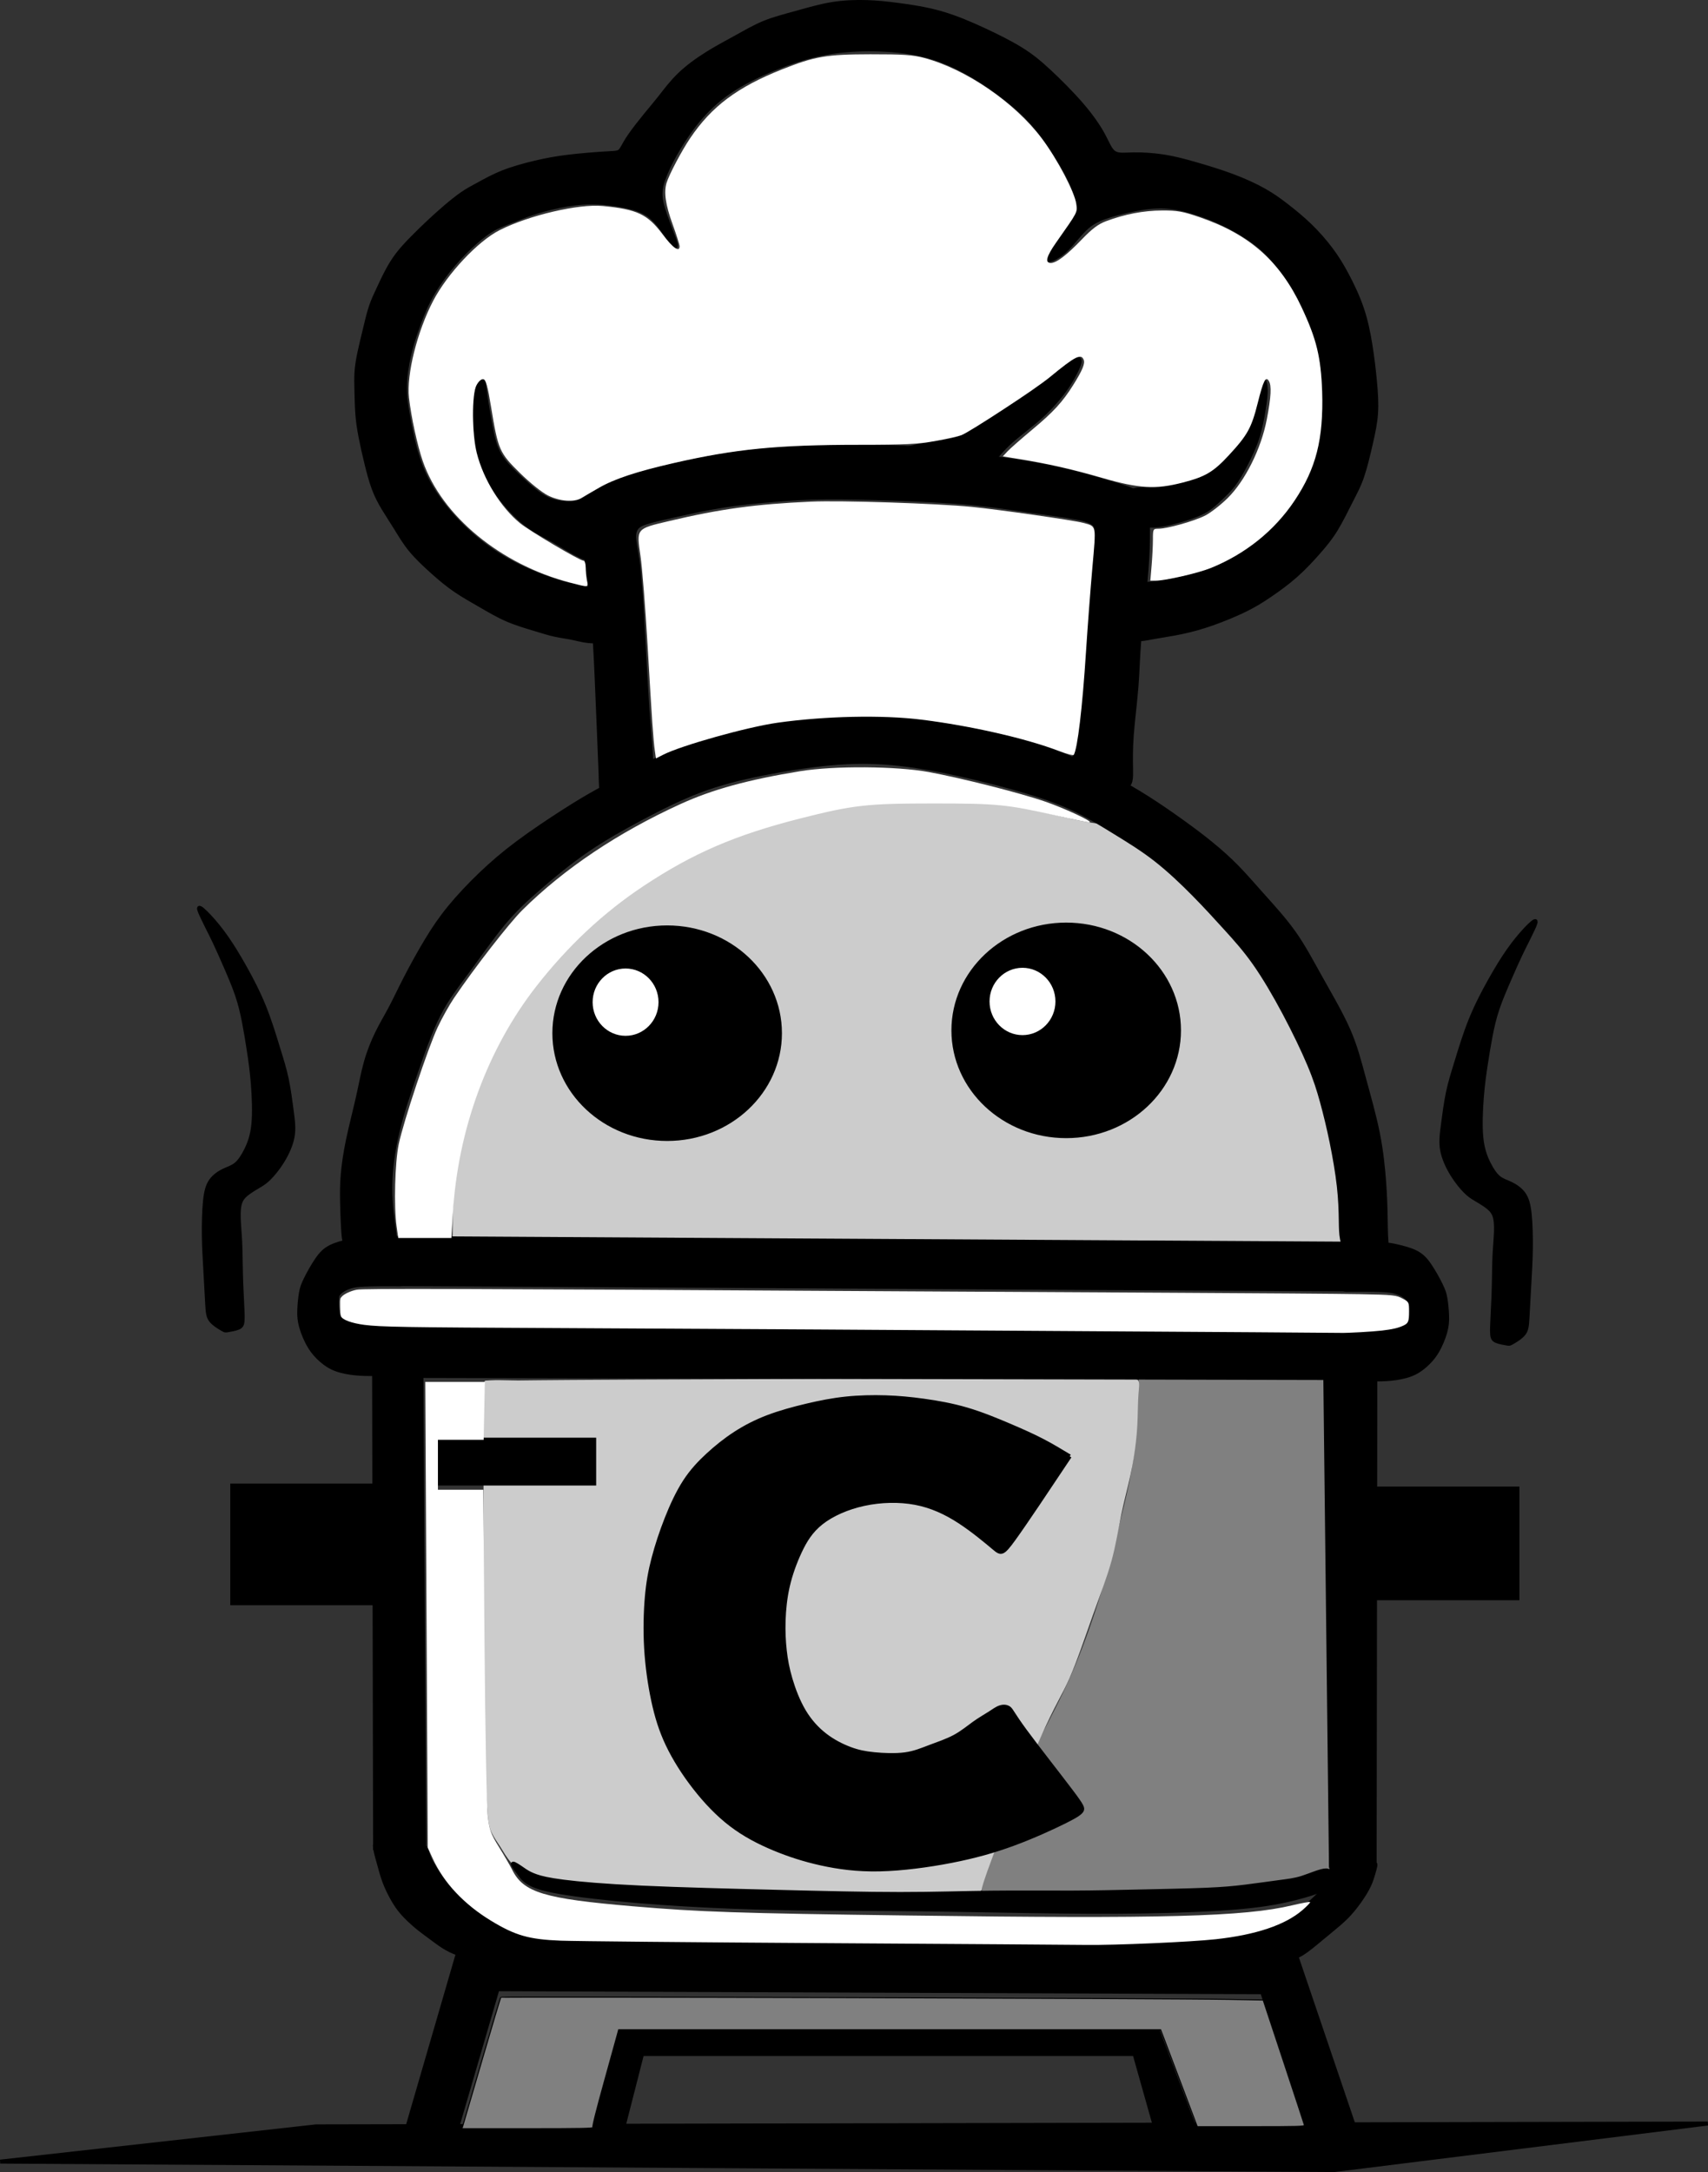 <?xml version="1.0" encoding="UTF-8" standalone="no"?>
<!-- Created with Inkscape (http://www.inkscape.org/) -->

<svg
   xmlns:dc="http://purl.org/dc/elements/1.1/"
   xmlns:cc="http://creativecommons.org/ns#"
   xmlns:rdf="http://www.w3.org/1999/02/22-rdf-syntax-ns#"
   xmlns:svg="http://www.w3.org/2000/svg"
   xmlns="http://www.w3.org/2000/svg"
   xmlns:sodipodi="http://sodipodi.sourceforge.net/DTD/sodipodi-0.dtd"
   xmlns:inkscape="http://www.inkscape.org/namespaces/inkscape"
   width="114.463mm"
   height="145.51mm"
   viewBox="0 0 114.463 145.51"
   version="1.1"
   id="svg8"
   inkscape:version="0.92.4 (5da689c313, 2019-01-14)"
   sodipodi:docname="Cogcrockpot logo.svg"
   inkscape:export-filename="C:\Users\WEC\desktop\bitmap.png"
   inkscape:export-xdpi="600"
   inkscape:export-ydpi="600">
  <rect x="0" y="0" width="114.463" height="145.51" fill="#333333" stroke="none"/>
  <defs
     id="defs2">
    <inkscape:path-effect
       effect="bspline"
       id="path-effect976"
       is_visible="true"
       weight="33.333"
       steps="2"
       helper_size="0"
       apply_no_weight="true"
       apply_with_weight="true"
       only_selected="false" />
    <inkscape:path-effect
       effect="bspline"
       id="path-effect972"
       is_visible="true"
       weight="33.333"
       steps="2"
       helper_size="0"
       apply_no_weight="true"
       apply_with_weight="true"
       only_selected="false" />
    <inkscape:path-effect
       effect="bspline"
       id="path-effect968"
       is_visible="true"
       weight="33.333"
       steps="2"
       helper_size="0"
       apply_no_weight="true"
       apply_with_weight="true"
       only_selected="false" />
    <inkscape:path-effect
       effect="bspline"
       id="path-effect964"
       is_visible="true"
       weight="33.333"
       steps="2"
       helper_size="0"
       apply_no_weight="true"
       apply_with_weight="true"
       only_selected="false" />
    <inkscape:path-effect
       effect="bspline"
       id="path-effect960"
       is_visible="true"
       weight="33.333"
       steps="2"
       helper_size="0"
       apply_no_weight="true"
       apply_with_weight="true"
       only_selected="false" />
    <inkscape:path-effect
       effect="bspline"
       id="path-effect956"
       is_visible="true"
       weight="33.333"
       steps="2"
       helper_size="0"
       apply_no_weight="true"
       apply_with_weight="true"
       only_selected="false" />
    <inkscape:path-effect
       effect="bspline"
       id="path-effect952"
       is_visible="true"
       weight="33.333"
       steps="2"
       helper_size="0"
       apply_no_weight="true"
       apply_with_weight="true"
       only_selected="false" />
    <inkscape:path-effect
       effect="bspline"
       id="path-effect948"
       is_visible="true"
       weight="33.333"
       steps="2"
       helper_size="0"
       apply_no_weight="true"
       apply_with_weight="true"
       only_selected="false" />
    <inkscape:path-effect
       effect="bspline"
       id="path-effect944"
       is_visible="true"
       weight="33.333"
       steps="2"
       helper_size="0"
       apply_no_weight="true"
       apply_with_weight="true"
       only_selected="false" />
    <inkscape:path-effect
       effect="bspline"
       id="path-effect940"
       is_visible="true"
       weight="33.333"
       steps="2"
       helper_size="0"
       apply_no_weight="true"
       apply_with_weight="true"
       only_selected="false" />
    <inkscape:path-effect
       effect="bspline"
       id="path-effect936"
       is_visible="true"
       weight="33.333"
       steps="2"
       helper_size="0"
       apply_no_weight="true"
       apply_with_weight="true"
       only_selected="false" />
    <inkscape:path-effect
       effect="bspline"
       id="path-effect932"
       is_visible="true"
       weight="33.333"
       steps="2"
       helper_size="0"
       apply_no_weight="true"
       apply_with_weight="true"
       only_selected="false" />
    <inkscape:path-effect
       effect="bspline"
       id="path-effect928"
       is_visible="true"
       weight="33.333"
       steps="2"
       helper_size="0"
       apply_no_weight="true"
       apply_with_weight="true"
       only_selected="false" />
    <inkscape:path-effect
       effect="bspline"
       id="path-effect856"
       is_visible="true"
       weight="33.333"
       steps="2"
       helper_size="0"
       apply_no_weight="true"
       apply_with_weight="true"
       only_selected="false" />
    <inkscape:path-effect
       effect="bspline"
       id="path-effect848"
       is_visible="true"
       weight="33.333"
       steps="2"
       helper_size="0"
       apply_no_weight="true"
       apply_with_weight="true"
       only_selected="false" />
    <inkscape:path-effect
       effect="bspline"
       id="path-effect844"
       is_visible="true"
       weight="33.333"
       steps="2"
       helper_size="0"
       apply_no_weight="true"
       apply_with_weight="true"
       only_selected="false" />
    <inkscape:path-effect
       effect="bspline"
       id="path-effect856-1"
       is_visible="true"
       weight="33.333"
       steps="2"
       helper_size="0"
       apply_no_weight="true"
       apply_with_weight="true"
       only_selected="false" />
    <inkscape:path-effect
       effect="bspline"
       id="path-effect976-0"
       is_visible="true"
       weight="33.333"
       steps="2"
       helper_size="0"
       apply_no_weight="true"
       apply_with_weight="true"
       only_selected="false" />
  </defs>
  <sodipodi:namedview
     id="base"
     pagecolor="#ffffff"
     bordercolor="#666666"
     borderopacity="1.0"
     inkscape:pageopacity="0.0"
     inkscape:pageshadow="2"
     inkscape:zoom="0.98994949"
     inkscape:cx="411.80121"
     inkscape:cy="104.26912"
     inkscape:document-units="mm"
     inkscape:current-layer="layer1"
     showgrid="false"
     inkscape:window-width="1920"
     inkscape:window-height="1017"
     inkscape:window-x="-8"
     inkscape:window-y="-8"
     inkscape:window-maximized="1"
     fit-margin-top="0"
     fit-margin-left="0"
     fit-margin-right="0"
     fit-margin-bottom="0" />
  <g
     inkscape:label="Layer 1"
     inkscape:groupmode="layer"
     id="layer1"
     transform="translate(-21.719,-68.657)">
    <path
       style="fill:#808080;stroke:none;stroke-width:0.265px;stroke-linecap:butt;stroke-linejoin:miter;stroke-opacity:1"
       d="m 98.081,160.522 c -0.064,0.725 -0.129,1.449 -0.161,2.18 -0.032,0.73 -0.032,1.465 -0.099,2.322 -0.067,0.858 -0.2,1.837 -0.42,2.916 -0.219,1.078 -0.538,2.307 -0.794,3.321 -0.256,1.014 -0.457,1.837 -0.702,2.728 -0.245,0.891 -0.534,1.848 -0.857,2.817 -0.323,0.969 -0.679,1.949 -1.036,2.84 -0.356,0.891 -0.713,1.693 -1.067,2.434 -0.354,0.742 -0.715,1.441 -1.005,1.998 -0.29,0.557 -0.512,0.98 -0.768,1.448 -0.256,0.468 -0.546,0.98 -0.88,1.503 -0.334,0.524 -0.713,1.058 -1.069,1.592 -0.356,0.535 -0.69,1.069 -0.902,1.637 -0.212,0.568 -0.301,1.169 -0.423,1.737 -0.123,0.568 -0.278,1.102 -0.334,1.604 -0.056,0.501 -0.011,0.969 -0.022,1.281 -0.011,0.312 -0.078,0.468 0.078,0.568 0.156,0.1 0.534,0.145 1.391,0.145 0.857,-1e-5 2.194,-0.045 3.62,-0.078 1.425,-0.033 2.94,-0.056 4.529,-0.079 1.588,-0.024 3.251,-0.048 4.632,-0.094 1.381,-0.046 2.48,-0.113 3.465,-0.222 0.985,-0.109 1.855,-0.261 2.542,-0.364 0.687,-0.103 1.192,-0.157 1.708,-0.251 0.516,-0.094 1.044,-0.228 1.28,-0.378 0.236,-0.15 0.181,-0.315 0.091,-5.8 -0.09,-5.485 -0.217,-16.477 -0.051,-22.045 0.166,-5.567 0.621,-5.803 -1.459,-5.875 -2.08,-0.072 -6.678,0.021 -11.287,0.114"
       id="path934"
       inkscape:connector-curvature="0"
       inkscape:path-effect="#path-effect936"
       inkscape:original-d="m 98.080504,160.52243 c -0.06408,0.72461 -0.128428,1.44949 -0.193039,2.17463 2.65e-4,0.73509 2.65e-4,1.46972 0,2.20497 -0.133418,0.98008 -0.267004,1.95971 -0.400904,2.93997 -0.289364,1.18053 -0.623364,2.40516 -0.935443,3.60814 -0.200239,0.82403 -0.40064,1.64789 -0.601358,2.47224 -0.289385,0.95781 -0.578818,1.91517 -0.868624,2.87315 -0.356214,0.98004 -0.712454,1.95971 -1.069078,2.93996 -0.356211,0.80181 -0.712454,1.60335 -1.069078,2.40543 -0.333957,0.69046 -0.712454,1.38063 -1.069078,2.07134 -0.222563,0.4231 -0.445186,0.84609 -0.668174,1.26953 -0.289494,0.51238 -0.578821,1.02427 -0.868627,1.5368 -0.3786,0.5346 -0.756999,1.06881 -1.135896,1.60361 -0.33401,0.53458 -0.667909,1.06882 -1.00226,1.60362 -0.08888,0.60144 -0.177914,1.20245 -0.267269,1.80407 -0.15572,0.53454 -0.311549,1.06881 -0.467722,1.60362 0.04484,0.46773 0.08935,0.93518 0.133635,1.40316 -0.06659,0.15572 -0.133371,0.31155 -0.200453,0.46773 0.379672,0.0444 0.757528,0.0888 1.135896,0.13363 1.335799,-0.0448 2.672961,-0.0894 4.009043,-0.13363 1.514483,-0.0225 3.029318,-0.0448 4.543581,-0.0668 1.662532,-0.025 3.325384,-0.0498 4.987684,-0.0742 1.09949,-0.0671 2.19871,-0.1339 3.29767,-0.20045 0.87024,-0.15212 1.74022,-0.30398 2.60993,-0.45557 0.50494,-0.0544 1.00962,-0.1086 1.51404,-0.1625 0.52785,-0.13411 1.05545,-0.26797 1.58277,-0.40155 -0.0548,-0.16565 -0.10994,-0.33104 -0.16531,-0.49615 -0.15701,-10.80395 -0.25172,-21.79689 -0.37798,-32.69494 0.45697,-0.23648 0.91271,-0.4722 1.37011,-0.70865 -4.61749,0.0929 -9.21578,0.18565 -13.824066,0.27887"
       sodipodi:nodetypes="cccccccccccccccccccccccccccccc" />
    <path
       style="fill:#cccccc;stroke:none;stroke-width:0.265px;stroke-linecap:butt;stroke-linejoin:miter;stroke-opacity:1"
       d="m 54.122,165.96 c 0,4.8 0,14.399 0.089,19.466 0.089,5.067 0.267,5.602 0.445,5.98 0.178,0.379 0.356,0.601 0.568,0.935 0.212,0.334 0.457,0.779 0.757,1.103 0.301,0.323 0.657,0.523 1.102,0.724 0.445,0.2 0.98,0.401 1.615,0.523 0.635,0.122 1.37,0.167 2.75,0.278 1.381,0.111 3.408,0.29 5.312,0.368 1.904,0.078 3.686,0.056 7.105,0.089 3.418,0.033 8.475,0.123 11.025,0.106 2.55,-0.017 2.592,-0.136 2.625,-0.31 0.033,-0.175 0.053,-0.39 0.789,-2.345 0.736,-1.955 2.186,-5.644 3.145,-7.812 0.959,-2.168 1.427,-2.814 1.939,-3.971 0.512,-1.158 1.069,-2.829 1.57,-4.232 0.501,-1.403 0.947,-2.539 1.247,-3.63 0.301,-1.091 0.457,-2.138 0.654,-3.097 0.198,-0.958 0.448,-1.87 0.626,-2.694 0.178,-0.824 0.29,-1.581 0.359,-2.197 0.07,-0.615 0.097,-1.089 0.114,-1.618 0.017,-0.529 0.022,-1.114 0.056,-1.565 0.033,-0.451 0.095,-0.768 -0.022,-0.93 -0.117,-0.161 -0.412,-0.167 -7.17,-0.147 -6.758,0.019 -19.952,0.064 -26.756,0.097 -6.804,0.033 -7.205,0.056 -7.628,0.056 -0.423,5.4e-4 -0.913,-0.023 -1.303,-0.023 -0.39,-1e-5 -0.701,0.022 -0.858,0.033 -0.156,0.011 -0.156,0.011 -0.156,4.811 z"
       id="path930"
       inkscape:connector-curvature="0"
       inkscape:path-effect="#path-effect932"
       inkscape:original-d="m 54.122079,161.16026 c 2.64e-4,9.59917 2.64e-4,19.1986 0,28.79829 0.178448,0.53429 0.356623,1.06882 0.53454,1.60362 0.178496,0.22253 0.356624,0.44518 0.534538,0.66817 0.245297,0.44525 0.490259,0.89064 0.734991,1.33635 0.356698,0.20023 0.712983,0.40064 1.069078,0.60136 0.534673,0.20013 1.069343,0.40064 1.603618,0.60135 0.735055,0.0443 1.470245,0.0888 2.204972,0.13364 2.026377,0.17785 4.053853,0.35609 6.080381,0.53454 1.781853,-0.0225 3.563861,-0.0448 5.345393,-0.0668 5.055352,0.0888 10.11196,0.17791 15.167544,0.26727 0.04357,-0.12208 0.08595,-0.2413 0.129929,-0.36547 0.02164,-0.22513 0.04211,-0.44055 0.06277,-0.66041 1.450516,-3.68951 2.900856,-7.37897 4.350889,-11.06807 0.467944,-0.64611 0.935706,-1.29206 1.403164,-1.9377 0.556819,-1.66993 1.113888,-3.34113 1.670434,-5.01131 0.44563,-1.13594 0.891164,-2.27205 1.336347,-3.40768 0.156128,-1.04678 0.312078,-2.09388 0.467722,-3.14042 0.245192,-0.86864 0.49026,-1.78206 0.734992,-2.67269 0.111588,-0.75726 0.222988,-1.5148 0.334086,-2.27179 0.02809,-0.47338 0.05594,-0.94685 0.08352,-1.41987 0.0058,-0.58492 0.0114,-1.16957 0.0167,-1.75396 0.06151,-0.31765 0.122762,-0.63502 0.183748,-0.95215 -0.294854,-0.006 -0.589935,-0.0114 -0.885328,-0.0167 -13.22115,0.022 -26.414875,0.0888 -39.622709,0.13363 -0.400648,0.022 -0.801544,0.0443 -1.202711,0.0668 -0.445495,-0.0225 -0.93518,-0.0448 -1.403167,-0.0668 -0.311716,0.022 -0.623364,0.0443 -0.935442,0.0668 z"
       sodipodi:nodetypes="ccccccccccccccccccccccccccccc" />
    <path
       style="fill:#000000;stroke:#000000;stroke-width:0.265px;stroke-linecap:butt;stroke-linejoin:miter;stroke-opacity:1"
       d="m 21.734,213.467 21.167,-2.362 93.266,-0.189 -25.041,3.118 z"
       id="path826"
       inkscape:connector-curvature="0" />
    <path
       style="fill:#000000;stroke:#000000;stroke-width:0.265px;stroke-linecap:butt;stroke-linejoin:miter;stroke-opacity:1"
       d="m 49.044,211.073 3.341,-11.493 56.26,0.267 3.809,11.225 -3.14,0.134 -3.007,-9.087 -51.249,-0.2 -2.673,9.154 z"
       id="path832"
       inkscape:connector-curvature="0" />
    <path
       style="fill:#000000;stroke:#000000;stroke-width:0.265px;stroke-linecap:butt;stroke-linejoin:miter;stroke-opacity:1"
       d="m 61.472,210.739 1.737,-6.281 36.015,1e-5 2.606,6.882 -2.606,0.134 -1.47,-5.212 H 64.746 l -1.47,5.746 z"
       id="path834"
       inkscape:connector-curvature="0"
       sodipodi:nodetypes="ccccccccc" />
    <path
       style="fill:#808080;stroke:#000000;stroke-width:0.253;stroke-miterlimit:4;stroke-dasharray:none"
       d="m 198.996,796.508 c 0.125,-0.382 2.293,-7.797 4.816,-16.478 2.524,-8.681 4.682,-15.885 4.796,-16.009 0.218,-0.237 168.881,0.233 184.209,0.514 l 8.586,0.157 5.177,15.628 c 2.847,8.595 5.214,15.796 5.259,16.003 0.071,0.328 -1.623,0.375 -13.511,0.374 l -13.592,-0.001 -4.025,-10.668 c -2.214,-5.868 -4.299,-11.379 -4.633,-12.247 l -0.608,-1.578 h -68.535 -68.535 l -0.146,0.568 c -0.081,0.313 -1.599,5.796 -3.374,12.185 -2.196,7.904 -3.15,11.718 -2.984,11.932 0.194,0.252 -3.132,0.316 -16.442,0.316 h -16.685 z"
       id="path836"
       inkscape:connector-curvature="0"
       transform="scale(0.265)" />
    <path
       style="fill:#000000;stroke:#000000;stroke-width:0.265px;stroke-linecap:butt;stroke-linejoin:miter;stroke-opacity:1"
       d="m 47.399,192.253 c 0.56,0.006 1.679,0.017 2.252,0.061 0.573,0.044 0.601,0.122 0.646,0.267 0.045,0.145 0.106,0.356 0.203,0.576 0.098,0.22 0.231,0.448 0.423,0.752 0.192,0.304 0.443,0.682 0.716,1.025 0.273,0.342 0.568,0.649 0.916,0.972 0.348,0.323 0.749,0.663 1.141,0.941 0.393,0.278 0.777,0.496 1.225,0.735 0.448,0.239 0.961,0.501 1.506,0.684 0.546,0.183 1.136,0.29 1.709,0.357 0.573,0.067 1.136,0.095 1.81,0.1 0.674,0.006 1.459,-0.011 3.803,-0.003 2.344,0.008 6.248,0.042 9.48,0.067 3.232,0.025 5.794,0.042 8.01,0.05 2.216,0.008 4.087,0.008 6.295,0.022 2.208,0.014 4.753,0.042 6.729,0.047 1.977,0.006 3.385,-0.011 4.296,-0.033 0.91,-0.022 1.322,-0.05 2.157,-0.114 0.835,-0.064 2.094,-0.164 2.918,-0.259 0.824,-0.095 1.214,-0.184 1.667,-0.287 0.454,-0.103 0.972,-0.22 1.523,-0.411 0.552,-0.191 1.147,-0.461 1.776,-0.914 0.629,-0.454 1.298,-1.094 1.679,-1.49 0.381,-0.395 0.476,-0.546 0.543,-0.746 0.067,-0.2 0.106,-0.451 0.117,-0.693 0.011,-0.242 -0.006,-0.476 0.006,-0.604 0.011,-0.128 0.05,-0.15 0.545,-0.145 0.494,0.005 1.471,0.039 1.95,0.117 0.479,0.078 0.473,0.2 0.445,0.348 -0.028,0.148 -0.078,0.32 -0.142,0.537 -0.064,0.217 -0.142,0.479 -0.287,0.782 -0.145,0.304 -0.356,0.648 -0.61,1.008 -0.253,0.359 -0.548,0.732 -0.874,1.063 -0.326,0.331 -0.682,0.621 -1.033,0.91 -0.351,0.29 -0.696,0.579 -1.077,0.891 -0.382,0.312 -0.799,0.646 -1.136,0.799 -0.337,0.153 -0.593,0.125 -5.185,0.337 -4.592,0.212 -13.504,0.662 -22.497,0.687 -8.993,0.025 -18.057,-0.376 -22.846,-0.632 -4.789,-0.256 -5.301,-0.367 -5.717,-0.505 -0.416,-0.137 -0.734,-0.3 -1.022,-0.479 -0.287,-0.18 -0.543,-0.377 -0.811,-0.575 -0.268,-0.199 -0.547,-0.4 -0.795,-0.595 -0.248,-0.195 -0.465,-0.384 -0.693,-0.6 -0.228,-0.217 -0.469,-0.461 -0.683,-0.74 -0.215,-0.28 -0.404,-0.595 -0.577,-0.923 -0.173,-0.329 -0.331,-0.671 -0.457,-1.024 -0.126,-0.352 -0.22,-0.715 -0.309,-1.036 -0.089,-0.321 -0.171,-0.601 -0.22,-0.816 -0.048,-0.216 -0.062,-0.367 -0.069,-0.443 -0.007,-0.076 -0.007,-0.076 0.553,-0.07 z"
       id="path846"
       inkscape:connector-curvature="0"
       inkscape:path-effect="#path-effect848"
       inkscape:original-d="m 46.838983,192.24705 c 1.119458,0.0109 2.238648,0.022 3.357576,0.0334 0.0281,0.0777 0.05594,0.15564 0.08352,0.23386 0.06163,0.21173 0.122761,0.42291 0.183748,0.63476 0.134009,0.22822 0.267533,0.45632 0.400904,0.68488 0.250918,0.3785 0.501394,0.757 0.751695,1.1359 0.295423,0.30603 0.590484,0.61222 0.88533,0.91873 0.401174,0.3394 0.802074,0.67905 1.202714,1.01897 0.384442,0.21688 0.768665,0.43405 1.152599,0.65147 0.512416,0.26138 1.024797,0.52314 1.5368,0.7851 0.579232,0.10551 1.169567,0.21133 1.753955,0.31738 0.562443,0.0276 1.125024,0.0554 1.687139,0.0835 0.785019,-0.017 1.570474,-0.0337 2.355313,-0.0501 3.902171,0.0331 7.806762,0.0666 11.709747,0.10023 2.561426,0.0164 5.122931,0.0332 7.684,0.0501 1.870958,-2.6e-4 3.742036,-2.6e-4 5.612659,0 2.544532,0.0276 5.089522,0.0554 7.633885,0.0835 1.408853,-0.017 2.817731,-0.0337 4.2262,-0.0501 0.412226,-0.0281 0.824344,-0.0559 1.236123,-0.0835 1.2578,-0.10042 2.51705,-0.20072 3.77518,-0.30068 0.38995,-0.0893 0.7798,-0.17844 1.16931,-0.26727 0.51768,-0.1171 1.03593,-0.23412 1.5535,-0.35079 0.58457,-0.26737 1.1807,-0.5348 1.77066,-0.80181 0.66808,-0.64025 1.33661,-1.28093 2.00452,-1.921 0.0949,-0.15054 0.18958,-0.30094 0.28398,-0.45101 0.0392,-0.25032 0.0782,-0.5014 0.11693,-0.7517 -0.0164,-0.23385 -0.0332,-0.46799 -0.0501,-0.70158 0.0392,-0.0225 0.0782,-0.0448 0.11693,-0.0668 0.95028,0.0329 1.92684,0.0666 2.88985,0.10023 -0.005,0.1222 -0.0109,0.24473 -0.0167,0.36749 -0.05,0.17274 -0.1,0.34496 -0.15034,0.51784 -0.0778,0.26191 -0.15564,0.52314 -0.23386,0.7851 -0.21158,0.34538 -0.42291,0.69018 -0.63477,1.03567 -0.29511,0.37314 -0.58995,0.74586 -0.88533,1.11919 -0.35637,0.28951 -0.71245,0.57882 -1.06908,0.86863 -0.34523,0.28951 -0.69018,0.57882 -1.03566,0.86862 -0.41769,0.3341 -0.83496,0.66791 -1.25283,1.00226 -0.25605,-0.0281 -0.512,-0.0559 -0.7684,-0.0835 -8.927975,0.45117 -17.839977,0.90177 -26.760362,1.35305 -9.064908,-0.40118 -18.129519,-0.80207 -27.194673,-1.20271 -0.512017,-0.11163 -1.024271,-0.22299 -1.536801,-0.33409 -0.318672,-0.16296 -0.637363,-0.32553 -0.956442,-0.4879 -0.255739,-0.19719 -0.511577,-0.39399 -0.767766,-0.59059 -0.27932,-0.20109 -0.558823,-0.40186 -0.838633,-0.6024 -0.216321,-0.18928 -0.432832,-0.37824 -0.649648,-0.56696 -0.239927,-0.2444 -0.480078,-0.48848 -0.720516,-0.73233 -0.188722,-0.31524 -0.377711,-0.63022 -0.566965,-0.94494 -0.157186,-0.34272 -0.314714,-0.68535 -0.472469,-1.02762 -0.0942,-0.36237 -0.188725,-0.72472 -0.283482,-1.08668 -0.08238,-0.27967 -0.1651,-0.55936 -0.248047,-0.83864 -0.01368,-0.15188 -0.02765,-0.30369 -0.04188,-0.45514 z" />
    <path
       style="fill:#000000;stroke:#000000;stroke-width:0.265px;stroke-linecap:butt;stroke-linejoin:miter;stroke-opacity:1"
       d="m 46.789,160.709 3.174,0.15 0.184,31.605 h -3.291 z"
       id="path850"
       inkscape:connector-curvature="0" />
    <path
       style="fill:#000000;stroke:#000000;stroke-width:0.265px;stroke-linecap:butt;stroke-linejoin:miter;stroke-opacity:1"
       d="m 113.889,161.07 -0.047,32.53 -2.929,0.047 -0.378,-32.695 z"
       id="path852"
       inkscape:connector-curvature="0" />
    <path
       style="fill:#000000;stroke:#000000;stroke-width:0.265px;stroke-linecap:butt;stroke-linejoin:miter;stroke-opacity:1"
       d="m 46.582,160.708 c -0.207,-8.4e-4 -0.621,-0.002 -1.061,-0.047 -0.44,-0.044 -0.904,-0.131 -1.286,-0.273 -0.382,-0.142 -0.681,-0.339 -0.971,-0.589 -0.289,-0.25 -0.569,-0.553 -0.811,-0.957 -0.242,-0.404 -0.447,-0.908 -0.559,-1.315 -0.112,-0.408 -0.132,-0.719 -0.12,-1.096 0.012,-0.378 0.055,-0.823 0.112,-1.152 0.057,-0.329 0.128,-0.541 0.313,-0.919 0.185,-0.378 0.485,-0.922 0.76,-1.321 0.276,-0.4 0.528,-0.656 0.903,-0.846 0.376,-0.191 0.876,-0.317 1.244,-0.402 0.368,-0.085 0.604,-0.128 1.167,-0.161 0.562,-0.033 1.453,-0.057 1.902,-0.042 0.449,0.016 0.457,0.071 0.464,0.181 0.008,0.111 0.016,0.275 0.018,0.46 0.002,0.185 -0.002,0.39 0.002,0.656 0.004,0.266 0.016,0.592 0.022,0.86 0.006,0.268 0.006,0.476 0.008,0.63 0.002,0.154 0.006,0.252 -0.032,0.295 -0.037,0.043 -0.116,0.032 -0.592,0.028 -0.476,-0.004 -1.351,-1e-5 -1.897,0.024 -0.545,0.024 -0.762,0.067 -0.951,0.124 -0.189,0.057 -0.35,0.128 -0.496,0.217 -0.146,0.089 -0.275,0.195 -0.343,0.303 -0.067,0.108 -0.071,0.218 -0.075,0.337 -0.004,0.118 -0.008,0.244 -0.004,0.394 0.004,0.15 0.016,0.323 0.037,0.468 0.022,0.146 0.053,0.264 0.154,0.36 0.101,0.097 0.27,0.171 0.447,0.24 0.177,0.069 0.362,0.132 0.612,0.181 0.25,0.049 0.565,0.085 0.908,0.12 0.342,0.035 0.713,0.071 1.101,0.091 0.388,0.021 0.793,0.026 1.062,0.03 0.269,0.004 0.4,0.006 0.593,0.006 0.193,-1.7e-4 0.448,-0.003 0.578,0.094 0.13,0.096 0.136,0.292 0.144,0.504 0.008,0.212 0.018,0.44 0.025,0.722 0.007,0.282 0.01,0.616 0.01,0.934 -2.62e-4,0.319 -0.005,0.679 -0.046,0.836 -0.041,0.158 -0.12,0.141 -0.372,0.133 -0.252,-0.008 -0.676,-0.008 -1.007,-0.01 -0.331,-0.002 -0.575,-0.006 -0.852,-0.023 -0.277,-0.017 -0.591,-0.047 -0.748,-0.061 -0.157,-0.015 -0.157,-0.015 -0.364,-0.016 z"
       id="path854"
       inkscape:connector-curvature="0"
       inkscape:path-effect="#path-effect856"
       inkscape:original-d="m 46.788871,160.70924 c -0.413983,-0.002 -0.82823,-0.004 -1.24274,-0.005 -0.464627,-0.0869 -0.928928,-0.17351 -1.393788,-0.25986 -0.299101,-0.19722 -0.598196,-0.39399 -0.897694,-0.59059 -0.279339,-0.3035 -0.558824,-0.6066 -0.838634,-0.9095 -0.204465,-0.50422 -0.40921,-1.0082 -0.614212,-1.51191 -0.01942,-0.31122 -0.03911,-0.62235 -0.05906,-0.93313 0.04354,-0.44482 0.08688,-0.89008 0.129929,-1.33473 0.07109,-0.21273 0.142004,-0.42548 0.212611,-0.63783 0.299048,-0.54279 0.598728,-1.08694 0.897694,-1.63002 0.252103,-0.25604 0.504232,-0.51211 0.755952,-0.76777 0.499774,-0.12612 1.000326,-0.25224 1.500092,-0.37797 0.236352,-0.0436 0.472736,-0.0869 0.708705,-0.12993 0.888944,-0.0239 1.779905,-0.0475 2.669458,-0.0709 0.0081,0.0548 0.01601,0.10998 0.02363,0.16536 0.0082,0.16577 0.01601,0.33047 0.02363,0.4961 -0.0037,0.20478 -0.0076,0.40921 -0.0118,0.61421 0.01209,0.32695 0.02389,0.65332 0.03544,0.98037 2.64e-4,0.20858 2.64e-4,0.41709 0,0.62603 0.0081,0.0983 0.0081,0.1966 0.0118,0.29529 -0.07868,-0.0121 -0.157226,-0.0239 -0.236236,-0.0354 -0.872297,0.004 -1.747874,0.008 -2.622208,0.0118 -0.21635,0.043 -0.432835,0.0864 -0.649648,0.12992 -0.16139,0.0707 -0.32259,0.14148 -0.484282,0.21262 -0.129921,0.10625 -0.259594,0.21234 -0.389787,0.31891 -0.0037,0.11023 -0.0076,0.22023 -0.0118,0.33073 -0.0037,0.12605 -0.0076,0.25172 -0.01183,0.37798 0.01209,0.17335 0.02389,0.34621 0.03544,0.51972 0.03181,0.11802 0.06326,0.23597 0.0945,0.35435 0.169825,0.0747 0.338868,0.14935 0.507905,0.22442 0.185179,0.0627 0.370366,0.12573 0.555151,0.18899 0.314979,0.0351 0.630227,0.0706 0.944941,0.10631 0.370094,0.0351 0.740468,0.0706 1.110305,0.1063 0.405738,0.006 0.810878,0.0113 1.217205,0.0173 0.131904,0.002 0.262991,0.004 0.394088,0.007 0.254996,-0.003 0.50973,-0.006 0.764203,-0.008 0.0059,0.19545 0.01163,0.39099 0.01705,0.58712 0.01046,0.22837 0.02061,0.45632 0.03055,0.68533 0.0036,0.33457 0.007,0.66851 0.01013,1.00317 0.03966,0.30308 -0.0083,0.66244 -0.01283,0.99406 -0.0782,-0.0167 -0.156538,-0.033 -0.235204,-0.0491 -0.426048,-2.7e-4 -0.850183,-2.7e-4 -1.27567,0 -0.236117,-0.004 -0.480081,-0.008 -0.720516,-0.0118 -0.314222,-0.0301 -0.628025,-0.0599 -0.942435,-0.0894 z"
       sodipodi:nodetypes="ccccccccccccccccccccccccccccccccccccccccccccc" />
    <path
       transform="matrix(-1,0,0,1,160.471,0.362)"
       style="fill:#000000;stroke:#000000;stroke-width:0.265px;stroke-linecap:butt;stroke-linejoin:miter;stroke-opacity:1"
       d="m 46.582,160.708 c -0.207,-8.4e-4 -0.621,-0.002 -1.061,-0.047 -0.44,-0.044 -0.904,-0.131 -1.286,-0.273 -0.382,-0.142 -0.681,-0.339 -0.971,-0.589 -0.289,-0.25 -0.569,-0.553 -0.811,-0.957 -0.242,-0.404 -0.447,-0.908 -0.559,-1.315 -0.112,-0.408 -0.132,-0.719 -0.12,-1.096 0.012,-0.378 0.055,-0.823 0.112,-1.152 0.057,-0.329 0.128,-0.541 0.313,-0.919 0.185,-0.378 0.485,-0.922 0.76,-1.321 0.276,-0.4 0.528,-0.656 0.903,-0.846 0.376,-0.191 0.876,-0.317 1.244,-0.402 0.368,-0.085 0.604,-0.128 1.167,-0.161 0.562,-0.033 1.453,-0.057 1.902,-0.042 0.449,0.016 0.457,0.071 0.464,0.181 0.008,0.111 0.016,0.275 0.018,0.46 0.002,0.185 -0.002,0.39 0.002,0.656 0.004,0.266 0.016,0.592 0.022,0.86 0.006,0.268 0.006,0.476 0.008,0.63 0.002,0.154 0.006,0.252 -0.032,0.295 -0.037,0.043 -0.116,0.032 -0.592,0.028 -0.476,-0.004 -1.351,-1e-5 -1.897,0.024 -0.545,0.024 -0.762,0.067 -0.951,0.124 -0.189,0.057 -0.35,0.128 -0.496,0.217 -0.146,0.089 -0.275,0.195 -0.343,0.303 -0.067,0.108 -0.071,0.218 -0.075,0.337 -0.004,0.118 -0.008,0.244 -0.004,0.394 0.004,0.15 0.016,0.323 0.037,0.468 0.022,0.146 0.053,0.264 0.154,0.36 0.101,0.097 0.27,0.171 0.447,0.24 0.177,0.069 0.362,0.132 0.612,0.181 0.25,0.049 0.565,0.085 0.908,0.12 0.342,0.035 0.713,0.071 1.101,0.091 0.388,0.021 0.793,0.026 1.062,0.03 0.269,0.004 0.4,0.006 0.593,0.006 0.193,-1.7e-4 0.448,-0.003 0.578,0.094 0.13,0.096 0.136,0.292 0.144,0.504 0.008,0.212 0.018,0.44 0.025,0.722 0.007,0.282 0.01,0.616 0.01,0.934 -2.62e-4,0.319 -0.005,0.679 -0.046,0.836 -0.041,0.158 -0.12,0.141 -0.372,0.133 -0.252,-0.008 -0.676,-0.008 -1.007,-0.01 -0.331,-0.002 -0.575,-0.006 -0.852,-0.023 -0.277,-0.017 -0.591,-0.047 -0.748,-0.061 -0.157,-0.015 -0.157,-0.015 -0.364,-0.016 z"
       id="path854-6"
       inkscape:connector-curvature="0"
       inkscape:path-effect="#path-effect856-1"
       inkscape:original-d="m 46.788871,160.70924 c -0.413983,-0.002 -0.82823,-0.004 -1.24274,-0.005 -0.464627,-0.0869 -0.928928,-0.17351 -1.393788,-0.25986 -0.299101,-0.19722 -0.598196,-0.39399 -0.897694,-0.59059 -0.279339,-0.3035 -0.558824,-0.6066 -0.838634,-0.9095 -0.204465,-0.50422 -0.40921,-1.0082 -0.614212,-1.51191 -0.01942,-0.31122 -0.03911,-0.62235 -0.05906,-0.93313 0.04354,-0.44482 0.08688,-0.89008 0.129929,-1.33473 0.07109,-0.21273 0.142004,-0.42548 0.212611,-0.63783 0.299048,-0.54279 0.598728,-1.08694 0.897694,-1.63002 0.252103,-0.25604 0.504232,-0.51211 0.755952,-0.76777 0.499774,-0.12612 1.000326,-0.25224 1.500092,-0.37797 0.236352,-0.0436 0.472736,-0.0869 0.708705,-0.12993 0.888944,-0.0239 1.779905,-0.0475 2.669458,-0.0709 0.0081,0.0548 0.01601,0.10998 0.02363,0.16536 0.0082,0.16577 0.01601,0.33047 0.02363,0.4961 -0.0037,0.20478 -0.0076,0.40921 -0.0118,0.61421 0.01209,0.32695 0.02389,0.65332 0.03544,0.98037 2.64e-4,0.20858 2.64e-4,0.41709 0,0.62603 0.0081,0.0983 0.0081,0.1966 0.0118,0.29529 -0.07868,-0.0121 -0.157226,-0.0239 -0.236236,-0.0354 -0.872297,0.004 -1.747874,0.008 -2.622208,0.0118 -0.21635,0.043 -0.432835,0.0864 -0.649648,0.12992 -0.16139,0.0707 -0.32259,0.14148 -0.484282,0.21262 -0.129921,0.10625 -0.259594,0.21234 -0.389787,0.31891 -0.0037,0.11023 -0.0076,0.22023 -0.0118,0.33073 -0.0037,0.12605 -0.0076,0.25172 -0.01183,0.37798 0.01209,0.17335 0.02389,0.34621 0.03544,0.51972 0.03181,0.11802 0.06326,0.23597 0.0945,0.35435 0.169825,0.0747 0.338868,0.14935 0.507905,0.22442 0.185179,0.0627 0.370366,0.12573 0.555151,0.18899 0.314979,0.0351 0.630227,0.0706 0.944941,0.10631 0.370094,0.0351 0.740468,0.0706 1.110305,0.1063 0.405738,0.006 0.810878,0.0113 1.217205,0.0173 0.131904,0.002 0.262991,0.004 0.394088,0.007 0.254996,-0.003 0.50973,-0.006 0.764203,-0.008 0.0059,0.19545 0.01163,0.39099 0.01705,0.58712 0.01046,0.22837 0.02061,0.45632 0.03055,0.68533 0.0036,0.33457 0.007,0.66851 0.01013,1.00317 0.03966,0.30308 -0.0083,0.66244 -0.01283,0.99406 -0.0782,-0.0167 -0.156538,-0.033 -0.235204,-0.0491 -0.426048,-2.7e-4 -0.850183,-2.7e-4 -1.27567,0 -0.236117,-0.004 -0.480081,-0.008 -0.720516,-0.0118 -0.314222,-0.0301 -0.628025,-0.0599 -0.942435,-0.0894 z"
       sodipodi:nodetypes="ccccccccccccccccccccccccccccccccccccccccccccc" />
    <path
       style="fill:#000000;stroke:#000000;stroke-width:0.265px;stroke-linecap:butt;stroke-linejoin:miter;stroke-opacity:1"
       d="m 49.657,157.574 61.953,0.378 0.035,3.024 -63.169,-0.142 z"
       id="path876"
       inkscape:connector-curvature="0"
       sodipodi:nodetypes="ccccc" />
    <path
       style="fill:#cccccc;stroke:none;stroke-width:0.265px;stroke-linecap:butt;stroke-linejoin:miter;stroke-opacity:1"
       d="m 52.051,150.982 c 0,-0.557 0,-1.671 0.122,-2.829 0.123,-1.158 0.368,-2.361 0.668,-3.575 0.301,-1.214 0.657,-2.439 1.147,-3.63 0.49,-1.191 1.114,-2.35 1.721,-3.4 0.607,-1.05 1.219,-2.024 1.998,-3.015 0.779,-0.991 1.737,-2.016 2.639,-2.94 0.902,-0.924 1.749,-1.748 3.118,-2.751 1.369,-1.002 3.263,-2.183 4.989,-3.04 1.726,-0.857 3.285,-1.392 4.95,-1.876 1.665,-0.484 3.436,-0.919 5.039,-1.186 1.604,-0.267 3.04,-0.367 4.716,-0.395 1.676,-0.028 3.591,0.017 5.084,0.156 1.492,0.139 2.561,0.373 3.463,0.585 0.902,0.212 1.637,0.401 2.361,0.546 0.724,0.145 1.437,0.245 2.116,0.29 0.679,0.044 1.325,0.033 2.55,0.74 1.225,0.707 3.029,2.133 4.833,3.926 1.804,1.793 3.608,3.953 4.989,6.125 1.381,2.172 2.339,4.354 2.967,7.088 0.628,2.734 0.979,6.6 1.17,8.688 0.191,2.088 0.33,3.535 -0.901,3.774 -1.232,0.239 -3.792,-0.306 -7.768,-0.59 -3.976,-0.284 -9.365,-0.306 -14.41,-0.306 -5.045,0 -9.744,0.022 -14.232,0.044 -4.488,0.022 -8.764,0.044 -12.673,0.089 -3.909,0.044 -7.45,0.111 -9.165,-0.212 -1.715,-0.323 -1.604,-1.036 -1.548,-1.392 0.056,-0.356 0.056,-0.356 0.056,-0.913 z"
       id="path946"
       inkscape:connector-curvature="0"
       inkscape:path-effect="#path-effect948"
       inkscape:original-d="m 52.05074,151.53856 c 2.65e-4,-1.11389 2.65e-4,-2.22751 0,-3.34087 0.245203,-1.20269 0.490257,-2.40569 0.734992,-3.60814 0.356534,-1.22494 0.712983,-2.45024 1.069078,-3.67496 0.623731,-1.15813 1.247521,-2.3166 1.870887,-3.4745 0.601456,-0.93545 1.202976,-1.9157 1.804069,-2.87315 0.95767,-1.02447 1.915695,-2.04933 2.873148,-3.0736 0.846391,-0.82412 1.692971,-1.64842 2.539058,-2.47224 1.892826,-1.18033 3.786584,-2.36114 5.679479,-3.54132 1.559081,-0.53472 3.118409,-1.06934 4.677217,-1.60362 1.770565,-0.43449 3.541584,-0.86889 5.311981,-1.30294 1.436839,-0.10049 2.873413,-0.20071 4.309722,-0.30067 1.915696,0.0443 3.831127,0.0888 5.746294,0.13363 1.069207,0.23357 2.138421,0.46746 3.207236,0.70158 0.735256,0.18906 1.470243,0.37837 2.204972,0.56795 0.712986,0.1 1.425701,0.20019 2.138156,0.30067 0.646166,-0.0114 1.292067,-0.0225 1.937703,-0.0334 1.803826,1.42477 3.608408,2.85061 5.412208,4.27631 1.8043,2.16013 3.6084,4.32059 5.41221,6.48129 0.95799,2.18246 1.9157,4.36514 2.87315,6.5481 0.42346,3.27397 0.64932,7.15079 0.97359,10.72658 -0.057,0.61147 0.19712,2.0471 0.29529,3.07105 -2.56145,-0.54602 -5.12197,-1.09151 -7.68335,-1.63687 -5.39009,-0.0225 -10.779609,-0.0448 -16.169809,-0.0668 -4.699455,0.022 -9.398714,0.0443 -14.098468,0.0668 -4.276289,0.022 -8.55236,0.0443 -12.828937,0.0668 -3.541276,0.0666 -7.082377,0.13337 -10.623962,0.20045 0.111635,-0.71303 0.222988,-1.4257 0.334086,-2.13815 z"
       sodipodi:nodetypes="ccccccccccccccccccccccccccccc" />
    <path
       style="fill:#000000;stroke:#000000;stroke-width:0.265px;stroke-linecap:butt;stroke-linejoin:miter;stroke-opacity:1"
       d="m 48.204,151.597 64.622,0.378 0.295,3.071 -65.662,-0.366 z"
       id="path878"
       inkscape:connector-curvature="0"
       sodipodi:nodetypes="ccccc" />
    <rect
       style="fill:#000000;stroke:#000000;stroke-width:0.265;stroke-miterlimit:4;stroke-dasharray:none"
       id="rect880"
       width="9.421"
       height="7.884"
       x="37.284"
       y="168.176" />
    <rect
       style="fill:#000000;stroke:#000000;stroke-width:0.265;stroke-miterlimit:4;stroke-dasharray:none"
       id="rect882"
       width="10.223"
       height="7.35"
       x="113.189"
       y="168.377" />
    <rect
       style="fill:#000000;stroke:#000000;stroke-width:0.265;stroke-miterlimit:4;stroke-dasharray:none"
       id="rect884"
       width="10.357"
       height="2.94"
       x="51.182"
       y="165.102" />
    <ellipse
       style="fill:#000000;stroke:#000000;stroke-width:0.268;stroke-miterlimit:4;stroke-dasharray:none"
       id="path892"
       cx="66.429"
       cy="137.872"
       rx="7.558"
       ry="7.086" />
    <ellipse
       style="fill:#000000;stroke:#000000;stroke-width:0.268;stroke-miterlimit:4;stroke-dasharray:none"
       id="path892-8"
       cx="93.171"
       cy="137.683"
       rx="7.558"
       ry="7.086" />
    <ellipse
       style="fill:#ffffff;stroke:#000000;stroke-width:0.24;stroke-miterlimit:4;stroke-dasharray:none"
       id="path909"
       cx="63.642"
       cy="135.793"
       rx="2.328"
       ry="2.375" />
    <ellipse
       style="fill:#ffffff;stroke:#000000;stroke-width:0.24;stroke-miterlimit:4;stroke-dasharray:none"
       id="path909-6"
       cx="90.242"
       cy="135.746"
       rx="2.328"
       ry="2.375" />
    <path
       style="fill:#000000;stroke:#000000;stroke-width:0.265px;stroke-linecap:butt;stroke-linejoin:miter;stroke-opacity:1"
       d="m 94.352,165.842 c -1.48,2.22 -2.961,4.441 -3.74,5.52 -0.78,1.079 -0.858,1.016 -1.347,0.606 -0.488,-0.41 -1.386,-1.165 -2.301,-1.761 -0.915,-0.595 -1.873,-1.042 -2.959,-1.247 -1.087,-0.205 -2.315,-0.173 -3.441,0.071 -1.126,0.244 -2.15,0.701 -2.858,1.26 -0.709,0.559 -1.102,1.22 -1.44,1.942 -0.338,0.722 -0.623,1.514 -0.803,2.294 -0.18,0.78 -0.261,1.583 -0.284,2.307 -0.024,0.725 0.008,1.386 0.077,2.008 0.069,0.622 0.182,1.236 0.387,1.929 0.205,0.693 0.504,1.48 0.898,2.142 0.394,0.662 0.882,1.197 1.425,1.614 0.543,0.417 1.142,0.717 1.669,0.913 0.528,0.197 0.984,0.291 1.614,0.354 0.63,0.063 1.433,0.095 2.071,0.008 0.638,-0.087 1.11,-0.291 1.654,-0.496 0.543,-0.205 1.158,-0.41 1.669,-0.685 0.512,-0.276 0.921,-0.622 1.307,-0.898 0.386,-0.276 0.748,-0.48 1.032,-0.661 0.283,-0.181 0.488,-0.339 0.709,-0.409 0.22,-0.071 0.457,-0.055 0.614,0.079 0.157,0.134 0.236,0.386 1.032,1.473 0.796,1.087 2.307,3.007 3.086,4.039 0.78,1.032 0.827,1.173 0.732,1.331 -0.094,0.158 -0.33,0.331 -1.119,0.725 -0.788,0.394 -2.125,1.008 -3.448,1.496 -1.323,0.488 -2.63,0.85 -4.166,1.15 -1.536,0.299 -3.299,0.535 -4.811,0.567 -1.512,0.032 -2.772,-0.142 -3.914,-0.394 -1.142,-0.252 -2.165,-0.583 -3.166,-1 -1,-0.417 -1.976,-0.921 -2.874,-1.606 -0.898,-0.685 -1.717,-1.551 -2.441,-2.48 -0.724,-0.929 -1.354,-1.921 -1.811,-2.882 -0.457,-0.961 -0.74,-1.89 -0.969,-2.962 -0.228,-1.072 -0.401,-2.283 -0.472,-3.495 -0.071,-1.213 -0.039,-2.425 0.047,-3.418 0.087,-0.992 0.228,-1.764 0.449,-2.606 0.22,-0.842 0.52,-1.756 0.874,-2.654 0.354,-0.898 0.764,-1.78 1.229,-2.495 0.465,-0.715 0.986,-1.263 1.548,-1.781 0.563,-0.517 1.168,-1.004 1.828,-1.431 0.66,-0.428 1.375,-0.797 2.188,-1.106 0.813,-0.308 1.723,-0.556 2.6,-0.763 0.878,-0.208 1.724,-0.375 2.612,-0.469 0.888,-0.094 1.818,-0.113 2.681,-0.086 0.863,0.028 1.66,0.103 2.554,0.227 0.894,0.124 1.887,0.297 2.879,0.589 0.992,0.291 1.984,0.701 2.835,1.063 0.85,0.362 1.559,0.677 2.213,1.016 0.654,0.339 1.252,0.701 1.85,1.063"
       id="path926"
       inkscape:connector-curvature="0"
       inkscape:path-effect="#path-effect928"
       inkscape:original-d="m 94.352299,165.84222 c -1.480139,2.22036 -2.960545,4.44098 -4.441213,6.66187 -0.07849,-0.0633 -0.157226,-0.12626 -0.236236,-0.18899 -0.897798,-0.75653 -1.795121,-1.51217 -2.69308,-2.26785 -0.928952,-0.44126 -1.889617,-0.88221 -2.834823,-1.32292 -1.228307,0.0312 -2.456579,0.0627 -3.685267,0.0945 -1.023647,0.45656 -2.047105,0.91318 -3.071056,1.37017 -0.393584,0.6614 -0.787186,1.32265 -1.181177,1.98437 -0.267594,0.78756 -0.566697,1.57464 -0.850445,2.36235 -0.07851,0.77175 -0.157226,1.57464 -0.236235,2.36235 0.03177,0.66144 0.06326,1.32265 0.09449,1.98438 0.110551,0.58267 0.220752,1.19666 0.330729,1.79539 0.299601,0.78746 0.598728,1.57463 0.897694,2.36235 0.488574,0.5353 0.976704,1.07066 1.464659,1.6064 0.598739,0.29897 1.19719,0.59819 1.795386,0.89769 0.456906,0.0942 0.913707,0.18872 1.370163,0.28348 0.803111,0.0312 1.606664,0.0627 2.409598,0.0945 0.472585,-0.20494 0.945205,-0.40974 1.417412,-0.61422 0.614061,-0.20486 1.228686,-0.40974 1.842633,-0.61421 0.409527,-0.34656 0.819213,-0.69322 1.228423,-1.03943 0.362241,-0.20486 0.72472,-0.40974 1.086681,-0.61421 0.204825,-0.15762 0.409739,-0.31525 0.614212,-0.47248 0.236161,0.0155 0.472736,0.0312 0.708705,0.0472 0.07893,0.25146 0.157755,0.50371 0.236236,0.75596 1.513162,1.92237 3.024073,3.84249 4.535715,5.76413 0.04751,0.14148 0.09476,0.28322 0.141739,0.42523 -0.236233,0.17316 -0.472204,0.34621 -0.708705,0.51971 -1.34009,0.61472 -2.677067,1.22816 -4.015996,1.84264 -1.307214,0.36205 -2.61407,0.72419 -3.921503,1.08668 -1.764049,0.23602 -3.527513,0.4722 -5.291667,0.7087 -1.259866,-0.17353 -2.519577,-0.34674 -3.779761,-0.51971 -1.023604,-0.33106 -2.047107,-0.66173 -3.071058,-0.99219 -0.976329,-0.50431 -1.952612,-1.0082 -2.929316,-1.51191 -0.818766,-0.86655 -1.637631,-1.73265 -2.456844,-2.59858 -0.62969,-0.99245 -1.259655,-1.98464 -1.889882,-2.97657 -0.283196,-0.92939 -0.566698,-1.85864 -0.850445,-2.78757 -0.18869,-1.21272 -0.346215,-2.42561 -0.519718,-3.63802 0.03176,-1.21272 0.06326,-2.42561 0.09449,-3.63802 0.141976,-0.77179 0.283747,-1.54367 0.425225,-2.3151 0.299379,-0.91335 0.598726,-1.82716 0.897692,-2.74033 0.409599,-0.8819 0.819213,-1.76416 1.228423,-2.64584 0.520586,-0.54825 1.04128,-1.09663 1.561528,-1.64456 0.605254,-0.48657 1.210231,-0.97287 1.814957,-1.45892 0.7155,-0.36981 1.430721,-0.73934 2.145685,-1.10861 0.910214,-0.24764 1.820162,-0.49501 2.729847,-0.74212 0.846099,-0.16811 1.691933,-0.33594 2.537501,-0.50352 0.930246,-0.0198 1.86023,-0.0394 2.789948,-0.0587 0.796941,0.0747 1.593618,0.14959 2.390027,0.22478 0.992196,0.17293 1.984642,0.34621 2.976564,0.51971 0.992451,0.40921 1.984639,0.81869 2.976564,1.22843 0.70885,0.31466 1.417674,0.62969 2.126115,0.94494 0.598622,0.3619 1.197189,0.72419 1.795386,1.08668"
       sodipodi:nodetypes="cccccccccccccccccccccccccccccccccccccccccccccccccccc"
       transform="translate(-0.945,0.378)" />
    <path
       style="fill:#000000;stroke:#000000;stroke-width:0.265px;stroke-linecap:butt;stroke-linejoin:miter;stroke-opacity:1"
       d="m 57.023,194.057 c 0.095,0.056 0.284,0.167 0.618,0.284 0.334,0.117 0.813,0.239 1.865,0.373 1.052,0.134 2.679,0.278 5.212,0.395 2.533,0.117 5.975,0.206 9.093,0.284 3.118,0.078 5.913,0.145 8.235,0.145 2.322,0 4.171,-0.067 6.064,-0.089 1.893,-0.022 3.831,0 5.457,-0.006 1.626,-0.006 2.94,-0.039 4.46,-0.072 1.52,-0.033 3.269,-0.067 4.482,-0.117 1.214,-0.05 1.904,-0.117 2.673,-0.212 0.768,-0.095 1.615,-0.217 2.244,-0.301 0.629,-0.084 1.041,-0.128 1.545,-0.285 0.503,-0.157 1.264,-0.502 1.614,-0.497 0.35,0.005 0.375,0.346 0.314,0.611 -0.06,0.265 -0.205,0.465 -0.579,0.66 -0.373,0.195 -0.974,0.384 -1.787,0.59 -0.813,0.206 -1.837,0.429 -3.569,0.59 -1.732,0.162 -4.17,0.262 -6.615,0.301 -2.445,0.039 -4.894,0.017 -7.461,-0.022 -2.567,-0.039 -5.25,-0.095 -7.678,-0.122 -2.428,-0.028 -4.599,-0.028 -6.598,-0.045 -1.999,-0.017 -3.825,-0.05 -5.83,-0.128 -2.005,-0.078 -4.187,-0.2 -6.264,-0.373 -2.077,-0.173 -4.048,-0.395 -5.295,-0.612 -1.247,-0.217 -1.771,-0.429 -2.099,-0.633 -0.328,-0.204 -0.461,-0.402 -0.651,-0.661 -0.19,-0.259 -0.436,-0.581 -0.369,-0.61 0.067,-0.029 0.446,0.233 0.635,0.364 0.19,0.131 0.19,0.131 0.284,0.187 z"
       id="path938"
       inkscape:connector-curvature="0"
       inkscape:path-effect="#path-effect940"
       inkscape:original-d="m 56.928408,194.001 c 0.189582,0.1111 0.378897,0.22246 0.567949,0.33409 0.478917,0.12218 0.95798,0.24473 1.436574,0.3675 1.625526,0.14445 3.252044,0.28927 4.877668,0.43431 3.440853,0.1 6.882455,0.17791 10.323285,0.26727 2.795248,0.0666 5.590653,0.13337 8.385582,0.20045 1.848707,-0.0671 3.697494,-0.1339 5.545841,-0.20045 1.937684,0.022 3.875675,0.0443 5.813113,0.0668 1.314164,-0.0337 2.628416,-0.0671 3.942225,-0.10023 1.726026,-0.0337 3.474775,-0.0671 5.211755,-0.10023 0.6906,-0.0671 1.38116,-0.13389 2.07134,-0.20045 0.84627,-0.12271 1.69297,-0.24526 2.53906,-0.36749 0.41216,-0.0448 0.82435,-0.0894 1.23612,-0.13364 0.65684,-0.1338 1.35594,-0.61485 2.03352,-0.92187 0.024,0.31801 0.0477,0.65886 0.0712,0.98869 -0.14461,0.20034 -0.28928,0.40064 -0.43431,0.60135 -0.60199,0.18934 -1.20245,0.37837 -1.80407,0.56795 -1.02481,0.22258 -2.04881,0.44519 -3.0736,0.66818 -2.43931,0.1 -4.87714,0.20017 -7.316506,0.30067 -2.449977,-0.0225 -4.899404,-0.0448 -7.349909,-0.0668 -2.683864,-0.0559 -5.367155,-0.11162 -8.051495,-0.16704 -2.171498,-2.7e-4 -4.342867,-2.7e-4 -6.514696,-1e-5 -1.826304,-0.0337 -3.652419,-0.0671 -5.479026,-0.10022 -2.182746,-0.12278 -4.365138,-0.24526 -6.548104,-0.3675 -1.971071,-0.22301 -3.94196,-0.44571 -5.913336,-0.66817 -0.523201,-0.21188 -1.046541,-0.42344 -1.57021,-0.63477 -0.132845,-0.19751 -0.26588,-0.39464 -0.399225,-0.59157 -0.24588,-0.32166 -0.492009,-0.64304 -0.738407,-0.96416 0.379471,0.26217 0.75877,0.52467 1.137632,0.78732 z"
       sodipodi:nodetypes="cccccccccccccccccccccccccccccc" />
    <path
       style="fill:#000000;stroke:#000000;stroke-width:0.265px;stroke-linecap:butt;stroke-linejoin:miter;stroke-opacity:1"
       d="m 48.121,151.042 c -0.083,-0.556 -0.248,-1.667 -0.242,-2.857 0.006,-1.19 0.185,-2.46 0.485,-3.718 0.301,-1.258 0.724,-2.506 1.192,-3.864 0.468,-1.358 0.98,-2.829 1.559,-3.965 0.579,-1.136 1.225,-1.938 1.971,-2.951 0.746,-1.013 1.593,-2.239 2.383,-3.185 0.791,-0.946 1.526,-1.615 2.428,-2.394 0.902,-0.779 1.971,-1.671 3.136,-2.47 1.164,-0.799 2.444,-1.517 3.715,-2.192 1.272,-0.675 2.582,-1.33 3.884,-1.82 1.303,-0.49 2.617,-0.824 4.107,-1.124 1.49,-0.3 3.165,-0.568 4.646,-0.702 1.481,-0.134 2.773,-0.134 4.131,-0.011 1.358,0.122 2.784,0.368 4.365,0.713 1.581,0.345 3.319,0.791 4.679,1.199 1.36,0.408 2.382,0.794 3.295,1.24 0.913,0.445 1.737,0.958 2.606,1.492 0.869,0.535 1.782,1.091 2.684,1.793 0.902,0.702 1.793,1.548 2.579,2.344 0.786,0.796 1.486,1.565 2.143,2.288 0.657,0.724 1.281,1.414 1.938,2.35 0.657,0.935 1.347,2.116 1.993,3.33 0.646,1.214 1.247,2.461 1.659,3.441 0.412,0.98 0.635,1.693 0.855,2.495 0.22,0.803 0.448,1.737 0.648,2.717 0.2,0.98 0.379,2.027 0.479,2.918 0.1,0.891 0.123,1.626 0.134,2.4 0.012,0.775 0.014,1.588 0.559,2.078 0.546,0.49 1.636,0.656 2.136,0.483 0.5,-0.173 0.411,-0.685 0.367,-1.22 -0.044,-0.534 -0.044,-1.091 -0.056,-1.726 -0.011,-0.635 -0.033,-1.348 -0.1,-2.272 -0.067,-0.924 -0.178,-2.06 -0.423,-3.285 -0.245,-1.225 -0.624,-2.539 -0.935,-3.686 -0.312,-1.147 -0.557,-2.127 -1.047,-3.241 -0.49,-1.113 -1.225,-2.361 -1.849,-3.475 -0.624,-1.114 -1.136,-2.094 -1.782,-3.007 -0.646,-0.913 -1.425,-1.76 -2.082,-2.495 -0.657,-0.735 -1.192,-1.359 -1.748,-1.927 -0.557,-0.568 -1.136,-1.08 -1.737,-1.57 -0.601,-0.49 -1.225,-0.958 -1.938,-1.47 -0.713,-0.512 -1.514,-1.069 -2.339,-1.592 -0.824,-0.523 -1.67,-1.013 -2.751,-1.559 -1.08,-0.546 -2.394,-1.147 -3.675,-1.615 -1.281,-0.468 -2.528,-0.802 -3.887,-1.103 -1.359,-0.301 -2.828,-0.568 -4.165,-0.757 -1.336,-0.189 -2.539,-0.301 -3.708,-0.323 -1.169,-0.022 -2.306,0.045 -3.464,0.123 -1.158,0.078 -2.338,0.167 -3.408,0.334 -1.069,0.167 -2.027,0.412 -2.951,0.657 -0.924,0.245 -1.815,0.49 -2.572,0.735 -0.757,0.245 -1.381,0.49 -2.005,0.791 -0.624,0.301 -1.247,0.657 -1.971,1.047 -0.724,0.39 -1.548,0.813 -2.294,1.225 -0.746,0.412 -1.414,0.813 -2.316,1.392 -0.902,0.579 -2.038,1.336 -2.996,2.049 -0.958,0.713 -1.737,1.381 -2.495,2.105 -0.757,0.724 -1.492,1.503 -2.094,2.238 -0.601,0.735 -1.069,1.425 -1.559,2.238 -0.49,0.813 -1.002,1.748 -1.399,2.519 -0.397,0.77 -0.695,1.412 -0.995,1.98 -0.301,0.568 -0.612,1.08 -0.902,1.671 -0.29,0.59 -0.557,1.258 -0.757,1.971 -0.201,0.713 -0.334,1.47 -0.534,2.358 -0.2,0.888 -0.468,1.918 -0.658,2.82 -0.189,0.902 -0.301,1.681 -0.356,2.35 -0.056,0.668 -0.056,1.225 -0.045,1.815 0.011,0.59 0.033,1.214 0.067,1.793 0.033,0.579 0.078,1.114 0.379,1.437 0.301,0.323 0.857,0.434 1.419,0.266 0.561,-0.168 1.128,-0.617 1.411,-0.841 0.283,-0.224 0.283,-0.224 0.2,-0.78 z"
       id="path942"
       inkscape:connector-curvature="0"
       inkscape:path-effect="#path-effect944"
       inkscape:original-d="m 48.203775,151.59728 c -0.165123,-1.11119 -0.330512,-2.22211 -0.496165,-3.33277 0.178409,-1.26955 0.356624,-2.53933 0.534538,-3.80859 0.423344,-1.24724 0.846619,-2.49478 1.269532,-3.74178 0.5124,-1.46987 1.024797,-2.94023 1.5368,-4.40994 0.646025,-0.80191 1.292066,-1.60389 1.937703,-2.40543 0.846312,-1.22481 1.692973,-2.45024 2.53906,-3.67496 0.735074,-0.66827 1.470248,-1.33661 2.204974,-2.00452 1.068941,-0.89083 2.138421,-1.78206 3.207234,-2.67269 1.269455,-0.69053 2.539326,-1.4257 3.80859,-2.13816 1.269482,-0.64601 2.583871,-1.29207 3.87541,-1.9377 1.314016,-0.33427 2.628414,-0.66844 3.942226,-1.00226 1.670301,-0.24521 3.341132,-0.53481 5.011303,-0.80181 1.291836,-2.7e-4 2.583868,-2.7e-4 3.875408,0 1.425411,0.24468 2.851139,0.48973 4.276312,0.73499 1.737257,0.44512 3.474768,0.89063 5.211755,1.33634 0.980149,0.37833 2.004787,0.757 3.006783,1.1359 0.824227,0.51193 1.648425,1.02427 2.472243,1.5368 0.913355,0.5565 1.826606,1.11336 2.739511,1.67043 0.891088,0.84602 1.782068,1.69245 2.672698,2.53907 0.66843,0.75699 1.38116,1.51426 2.07134,2.27179 0.6239,0.69019 1.24752,1.38063 1.87088,2.07134 0.69073,1.1802 1.38116,2.36061 2.07134,3.54132 0.60166,1.24708 1.20298,2.49425 1.80407,3.74177 0.22301,0.71252 0.44572,1.42517 0.66818,2.13816 0.22304,0.89084 0.44571,1.82607 0.66817,2.73951 0.17848,1.04676 0.35662,2.09335 0.53454,3.14042 0.0225,0.73487 0.0448,1.46971 0.0668,2.20497 0.002,0.81376 0.003,1.62718 0.005,2.44122 1.09009,0.16599 2.1798,0.33223 3.26931,0.49874 -0.0888,-0.51249 -0.17792,-1.02479 -0.26727,-1.5368 2.6e-4,-0.55684 2.6e-4,-1.11388 0,-1.67043 -0.022,-0.71264 -0.0443,-1.4257 -0.0668,-2.13816 -0.11106,-1.13575 -0.22246,-2.27205 -0.33408,-3.40768 -0.3783,-1.31407 -0.757,-2.62842 -1.1359,-3.94223 -0.2447,-0.98012 -0.48973,-1.96024 -0.73499,-2.93996 -0.73459,-1.24729 -1.46972,-2.49478 -2.20498,-3.74178 -0.51196,-0.98018 -1.02426,-1.96024 -1.5368,-2.93996 -0.77919,-0.84653 -1.5588,-1.69297 -2.3386,-2.53906 -0.53427,-0.62389 -1.06882,-1.24752 -1.60362,-1.87089 -0.5788,-0.51251 -1.15791,-1.0248 -1.73725,-1.5368 -0.62339,-0.468 -1.24699,-0.93571 -1.87089,-1.40316 -0.8016,-0.55712 -1.603352,-1.11389 -2.405425,-1.67044 -0.846146,-0.49029 -1.692442,-0.98025 -2.539061,-1.46998 -1.313939,-0.60168 -2.627887,-1.20298 -3.942226,-1.80407 -1.247105,-0.33438 -2.49425,-0.66844 -3.741774,-1.00226 -1.46993,-0.26757 -2.939698,-0.5348 -4.409945,-0.80181 -1.202622,-0.11164 -2.405163,-0.22299 -3.608139,-0.33409 -1.135856,0.0443 -2.271527,0.13337 -3.407688,0.20046 -1.180465,0.0888 -2.360615,0.17791 -3.541321,0.26727 -0.95768,0.24479 -1.915165,0.48973 -2.873147,0.73499 -0.890924,0.24481 -1.781532,0.48973 -2.672694,0.73499 -0.623586,0.24482 -1.246994,0.48973 -1.870887,0.73499 -0.623684,0.35628 -1.246995,0.71245 -1.870887,1.06908 -0.82423,0.42312 -1.647897,0.84609 -2.472243,1.26953 -0.668166,0.40079 -1.336083,0.80154 -2.004521,1.20271 -1.13616,0.75735 -2.271527,1.51426 -3.407687,2.27179 -0.779481,0.66809 -1.558809,1.33608 -2.338607,2.00452 -0.734994,0.77956 -1.469718,1.55881 -2.204974,2.33861 -0.467622,0.69042 -0.935181,1.38063 -1.403165,2.07134 -0.512228,0.93559 -1.024268,1.87062 -1.536801,2.80633 -0.289374,0.6013 -0.578818,1.24699 -0.868627,1.87089 -0.311708,0.51226 -0.623363,1.02427 -0.935442,1.5368 -0.267166,0.66831 -0.534276,1.33608 -0.801809,2.00452 -0.133435,0.75736 -0.267005,1.51426 -0.400905,2.27179 -0.244829,1.02468 -0.534273,2.0488 -0.801806,3.0736 -0.111133,0.77951 -0.222462,1.55881 -0.334087,2.33861 2.64e-4,0.55676 2.64e-4,1.11335 0,1.67043 0.02254,0.62366 0.04481,1.24699 0.06681,1.87089 0.04483,0.53449 0.08936,1.06881 0.133636,1.60362 0.557326,0.11114 1.113888,0.22246 1.670433,0.33408 0.566352,-0.44825 1.132851,-0.89656 1.698879,-1.34444 z"
       sodipodi:nodetypes="ccccccccccccccccccccccccccccccccccccccccccccccccccccccccccccccccccccccccc" />
    <path
       style="fill:#000000;stroke:#000000;stroke-width:0.265px;stroke-linecap:butt;stroke-linejoin:miter;stroke-opacity:1"
       d="m 61.979,120.791 c -0.061,-1.548 -0.184,-4.644 -0.273,-6.671 -0.089,-2.027 -0.145,-2.985 -0.245,-4.059 -0.1,-1.074 -0.245,-2.266 -0.351,-3.23 -0.106,-0.963 -0.173,-1.698 -0.212,-2.394 -0.039,-0.696 -0.05,-1.353 0.033,-1.81 0.084,-0.457 0.262,-0.713 0.607,-0.985 0.345,-0.273 0.858,-0.562 1.837,-0.896 0.98,-0.334 2.428,-0.713 4.004,-1.058 1.576,-0.345 3.28,-0.657 4.95,-0.835 1.67,-0.178 3.308,-0.223 4.961,-0.256 1.654,-0.033 3.324,-0.056 4.9,0.039 1.576,0.095 3.057,0.306 4.688,0.518 1.631,0.212 3.413,0.423 5.067,0.757 1.654,0.334 3.179,0.791 4.187,1.091 1.008,0.301 1.498,0.445 1.826,0.696 0.328,0.25 0.495,0.607 0.59,1.097 0.095,0.49 0.117,1.113 0.106,1.91 -0.011,0.796 -0.056,1.765 -0.173,2.962 -0.117,1.197 -0.306,2.622 -0.406,3.803 -0.1,1.181 -0.111,2.116 -0.195,3.179 -0.084,1.064 -0.239,2.255 -0.312,3.218 -0.072,0.963 -0.061,1.698 -0.05,2.305 0.011,0.607 0.022,1.086 -0.407,1.208 -0.429,0.123 -1.297,-0.111 -1.993,-0.395 -0.696,-0.284 -1.219,-0.618 -1.381,-0.986 -0.161,-0.368 0.039,-0.769 0.2,-1.515 0.161,-0.746 0.284,-1.837 0.372,-2.684 0.089,-0.846 0.145,-1.47 0.195,-2.205 0.05,-0.735 0.095,-1.593 0.139,-2.411 0.045,-0.818 0.089,-1.598 0.15,-2.372 0.061,-0.774 0.139,-1.542 0.212,-2.244 0.072,-0.701 0.139,-1.336 0.184,-1.793 0.045,-0.457 0.067,-0.735 -0.1,-0.946 -0.167,-0.211 -0.524,-0.356 -1.281,-0.501 -0.757,-0.145 -1.915,-0.29 -3.124,-0.462 -1.208,-0.173 -2.467,-0.373 -3.97,-0.512 -1.504,-0.139 -3.252,-0.217 -4.95,-0.278 -1.698,-0.061 -3.346,-0.106 -4.677,-0.095 -1.331,0.011 -2.344,0.078 -3.436,0.167 -1.092,0.089 -2.26,0.2 -3.402,0.379 -1.142,0.178 -2.255,0.423 -3.157,0.624 -0.902,0.2 -1.592,0.356 -2.021,0.49 -0.429,0.134 -0.596,0.245 -0.707,0.407 -0.112,0.162 -0.167,0.373 -0.134,0.746 0.033,0.374 0.156,0.907 0.256,1.72 0.1,0.813 0.178,1.904 0.267,3.419 0.089,1.515 0.189,3.452 0.262,4.733 0.072,1.281 0.117,1.904 0.178,2.612 0.061,0.707 0.139,1.498 0.161,2.183 0.022,0.685 -0.011,1.264 -0.574,1.726 -0.562,0.462 -1.653,0.807 -2.199,0.98 -0.546,0.173 -0.546,0.173 -0.607,-1.375 z"
       id="path954"
       inkscape:connector-curvature="0"
       inkscape:path-effect="#path-effect956"
       inkscape:original-d="m 62.039938,122.33936 c -0.122234,-3.09614 -0.244731,-6.19201 -0.367495,-9.28762 -0.05541,-0.9579 -0.111099,-1.91569 -0.167045,-2.87314 -0.144468,-1.19153 -0.289277,-2.38342 -0.434311,-3.57473 -0.06654,-0.73512 -0.133371,-1.47025 -0.200453,-2.20497 -0.01088,-0.65709 -0.02201,-1.31435 -0.03341,-1.97112 0.178374,-0.25629 0.356624,-0.51253 0.53454,-0.7684 0.511926,-0.28946 1.024797,-0.57935 1.5368,-0.86862 1.447086,-0.37867 2.895682,-0.75753 4.343128,-1.135899 1.703742,-0.312012 3.407952,-0.623892 5.11153,-0.935444 1.637001,-0.0448 3.274317,-0.08935 4.91108,-0.133634 1.67042,-0.02254 3.341131,-0.04481 5.011303,-0.06682 1.481146,0.21129 2.9625,0.422912 4.443354,0.634764 1.781794,0.211294 3.563858,0.422913 5.345391,0.634765 1.525733,0.456268 3.051593,0.912908 4.57699,1.369758 0.490204,0.14449 0.980254,0.28928 1.469982,0.43431 0.167251,0.35597 0.334352,0.71246 0.501132,1.06908 0.02254,0.62357 0.04481,1.247 0.06682,1.87089 -0.0443,0.96898 -0.08883,1.93744 -0.133636,2.90656 -0.189106,1.42558 -0.378368,2.85061 -0.567947,4.27631 -0.01087,0.93537 -0.02201,1.87062 -0.03341,2.80633 -0.155689,1.19165 -0.311549,2.38289 -0.467722,3.57473 0.0114,0.73491 0.02254,1.46972 0.03341,2.20497 0.0114,0.47876 0.02254,0.95745 0.03341,1.43657 -0.868831,-0.23425 -1.736987,-0.46798 -2.605879,-0.70158 -0.523245,-0.33442 -1.046541,-0.66844 -1.570207,-1.00226 0.200742,-0.40122 0.401169,-0.80207 0.601356,-1.20271 0.122763,-1.09161 0.245262,-2.18297 0.367495,-3.27405 0.05592,-0.60131 0.111628,-1.22525 0.167042,-1.83748 0.04479,-0.85736 0.08936,-1.71525 0.133636,-2.57247 0.04479,-0.77955 0.08935,-1.55934 0.133636,-2.33861 0.07819,-0.76839 0.15617,-1.53706 0.23386,-2.3052 0.06706,-0.63479 0.1339,-1.26979 0.200451,-1.90429 0.02252,-0.27855 0.04481,-0.55708 0.06682,-0.83522 -0.35573,-0.14489 -0.712454,-0.28981 -1.069078,-0.43431 -1.158341,-0.14509 -2.31607,-0.28981 -3.474503,-0.43432 -1.258377,-0.20075 -2.516524,-0.40116 -3.775184,-0.60135 -1.748425,-0.0782 -3.496511,-0.15617 -5.245163,-0.23386 -1.648135,-0.0448 -3.29606,-0.0894 -4.944486,-0.13364 -1.01329,0.0666 -2.026528,0.13337 -3.040192,0.20045 -1.169363,0.11113 -2.338342,0.22246 -3.507912,0.33409 -1.113631,0.24479 -2.226982,0.48973 -3.34087,0.73499 -0.690372,0.15569 -1.380627,0.31155 -2.071338,0.46772 -0.166852,0.11115 -0.333822,0.22246 -0.501129,0.33409 -0.05552,0.21171 -0.111098,0.42291 -0.167044,0.63477 0.122944,0.53506 0.24526,1.06881 0.367495,1.60361 0.07825,1.09148 0.156173,2.18244 0.23386,3.27405 0.100515,1.93788 0.200718,3.87515 0.300681,5.81312 0.04481,0.62344 0.08935,1.24699 0.133633,1.87088 0.07825,0.79072 0.156173,1.58108 0.233862,2.37202 -0.03315,0.57899 -0.06655,1.1579 -0.100227,1.73725 -1.091612,0.34513 -2.182436,0.69019 -3.274052,1.03567 z"
       sodipodi:nodetypes="ccccccccccccccccccccccccccccccccccccccccccccccccccccc" />
    <path
       style="fill:#000000;stroke:#000000;stroke-width:0.265px;stroke-linecap:butt;stroke-linejoin:miter;stroke-opacity:1"
       d="m 61.049,108.091 c -0.423,-0.084 -1.269,-0.251 -2.277,-0.579 -1.008,-0.329 -2.177,-0.818 -3.224,-1.425 -1.047,-0.607 -1.971,-1.331 -2.762,-2.094 -0.791,-0.763 -1.448,-1.565 -1.949,-2.333 -0.501,-0.768 -0.846,-1.503 -1.114,-2.327 -0.267,-0.824 -0.457,-1.737 -0.607,-2.539 -0.15,-0.802 -0.262,-1.492 -0.256,-2.211 0.006,-0.718 0.128,-1.465 0.267,-2.083 0.139,-0.618 0.295,-1.108 0.507,-1.717 0.212,-0.609 0.478,-1.329 0.84,-2.025 0.362,-0.696 0.819,-1.364 1.292,-1.96 0.473,-0.596 0.963,-1.119 1.453,-1.581 0.49,-0.462 0.98,-0.863 1.414,-1.13 0.434,-0.267 0.813,-0.401 1.281,-0.585 0.467,-0.184 1.025,-0.418 1.693,-0.629 0.668,-0.212 1.448,-0.401 2.166,-0.518 0.718,-0.117 1.375,-0.161 2.105,-0.122 0.729,0.039 1.531,0.162 2.138,0.323 0.607,0.161 1.019,0.362 1.37,0.663 0.351,0.301 0.64,0.702 0.869,1.036 0.228,0.334 0.395,0.601 0.529,0.757 0.134,0.156 0.234,0.201 0.234,0.089 -2.8e-5,-0.111 -0.1,-0.379 -0.273,-0.83 -0.173,-0.451 -0.418,-1.086 -0.574,-1.598 -0.156,-0.512 -0.223,-0.902 -0.161,-1.342 0.061,-0.44 0.251,-0.93 0.501,-1.459 0.25,-0.529 0.563,-1.097 0.958,-1.715 0.395,-0.618 0.874,-1.286 1.481,-1.932 0.607,-0.646 1.342,-1.27 2.344,-1.854 1.002,-0.584 2.272,-1.13 3.363,-1.515 1.091,-0.384 2.005,-0.607 2.979,-0.741 0.974,-0.134 2.01,-0.178 3.074,-0.139 1.063,0.039 2.155,0.162 3.174,0.44 1.019,0.278 1.966,0.713 2.862,1.231 0.896,0.518 1.743,1.119 2.467,1.693 0.724,0.573 1.325,1.119 1.927,1.849 0.601,0.729 1.203,1.643 1.62,2.333 0.418,0.69 0.651,1.158 0.852,1.654 0.2,0.496 0.367,1.019 0.351,1.436 -0.017,0.418 -0.217,0.729 -0.499,1.117 -0.282,0.387 -0.653,0.86 -0.943,1.267 -0.29,0.407 -0.501,0.752 -0.557,0.93 -0.056,0.178 0.045,0.189 0.272,0.095 0.228,-0.095 0.585,-0.295 0.973,-0.677 0.388,-0.381 0.815,-0.955 1.221,-1.345 0.406,-0.39 0.796,-0.601 1.364,-0.802 0.568,-0.2 1.314,-0.39 2.016,-0.523 0.701,-0.134 1.359,-0.212 2.016,-0.173 0.657,0.039 1.314,0.195 1.977,0.401 0.662,0.206 1.331,0.462 2.094,0.846 0.763,0.384 1.62,0.897 2.277,1.453 0.657,0.557 1.114,1.158 1.548,1.748 0.434,0.59 0.846,1.169 1.275,2.094 0.429,0.924 0.874,2.194 1.13,3.246 0.256,1.052 0.323,1.887 0.345,2.611 0.022,0.724 3e-5,1.336 -0.078,2.01 -0.078,0.674 -0.212,1.409 -0.395,2.11 -0.184,0.702 -0.418,1.37 -0.702,1.954 -0.284,0.585 -0.618,1.086 -0.969,1.576 -0.351,0.49 -0.718,0.969 -1.125,1.403 -0.407,0.434 -0.852,0.824 -1.377,1.211 -0.525,0.387 -1.145,0.782 -1.73,1.099 -0.585,0.317 -1.141,0.562 -1.676,0.741 -0.535,0.178 -1.047,0.29 -1.604,0.407 -0.557,0.117 -1.158,0.239 -1.659,0.301 -0.501,0.061 -0.902,0.061 -1.175,0.295 -0.273,0.234 -0.418,0.701 -0.473,1.208 -0.056,0.507 -0.022,1.052 0.039,1.459 0.061,0.407 0.15,0.674 0.368,0.764 0.218,0.09 0.584,-0.001 1.107,-0.096 0.523,-0.095 1.214,-0.195 1.881,-0.334 0.667,-0.139 1.316,-0.318 2.045,-0.574 0.729,-0.256 1.543,-0.59 2.183,-0.902 0.64,-0.312 1.108,-0.601 1.659,-0.974 0.551,-0.373 1.186,-0.83 1.765,-1.342 0.579,-0.512 1.103,-1.08 1.542,-1.581 0.44,-0.501 0.796,-0.936 1.153,-1.52 0.356,-0.584 0.713,-1.32 1.008,-1.899 0.295,-0.579 0.529,-1.002 0.746,-1.637 0.217,-0.634 0.418,-1.481 0.585,-2.216 0.167,-0.735 0.301,-1.359 0.345,-2.021 0.044,-0.662 -5e-5,-1.364 -0.072,-2.138 -0.072,-0.774 -0.173,-1.62 -0.306,-2.45 -0.134,-0.83 -0.301,-1.643 -0.574,-2.444 -0.273,-0.802 -0.652,-1.593 -1.002,-2.25 -0.351,-0.657 -0.674,-1.18 -1.075,-1.715 -0.401,-0.534 -0.88,-1.08 -1.392,-1.576 -0.512,-0.496 -1.058,-0.941 -1.553,-1.325 -0.496,-0.384 -0.941,-0.707 -1.526,-1.036 -0.585,-0.329 -1.308,-0.663 -2.11,-0.963 -0.802,-0.301 -1.681,-0.568 -2.455,-0.791 -0.774,-0.223 -1.442,-0.401 -2.149,-0.512 -0.707,-0.111 -1.453,-0.156 -2.038,-0.145 -0.585,0.011 -1.008,0.078 -1.292,-0.106 -0.284,-0.184 -0.429,-0.618 -0.729,-1.175 -0.301,-0.557 -0.757,-1.236 -1.42,-2.01 -0.663,-0.774 -1.531,-1.643 -2.222,-2.283 -0.69,-0.64 -1.203,-1.052 -1.888,-1.476 -0.685,-0.423 -1.542,-0.857 -2.467,-1.286 -0.924,-0.429 -1.915,-0.852 -2.912,-1.136 -0.997,-0.284 -1.999,-0.429 -2.806,-0.535 -0.807,-0.106 -1.42,-0.173 -2.133,-0.195 -0.713,-0.022 -1.525,-1.9e-5 -2.344,0.134 -0.819,0.134 -1.642,0.379 -2.405,0.59 -0.763,0.212 -1.464,0.39 -2.11,0.651 -0.646,0.262 -1.236,0.607 -1.871,0.958 -0.635,0.351 -1.314,0.707 -1.982,1.125 -0.668,0.418 -1.325,0.896 -1.86,1.414 -0.535,0.518 -0.947,1.074 -1.297,1.52 -0.351,0.446 -0.64,0.779 -0.986,1.203 -0.345,0.423 -0.746,0.935 -1.013,1.319 -0.267,0.384 -0.401,0.64 -0.501,0.818 -0.1,0.178 -0.167,0.278 -0.318,0.329 -0.151,0.05 -0.406,0.05 -1.014,0.089 -0.607,0.039 -1.575,0.117 -2.383,0.217 -0.807,0.1 -1.453,0.223 -2.16,0.39 -0.707,0.167 -1.475,0.379 -2.138,0.64 -0.663,0.262 -1.219,0.573 -1.648,0.807 -0.429,0.234 -0.729,0.39 -1.086,0.635 -0.357,0.245 -0.768,0.579 -1.153,0.907 -0.384,0.329 -0.74,0.651 -1.103,0.991 -0.362,0.34 -0.729,0.696 -1.086,1.058 -0.356,0.362 -0.701,0.729 -0.991,1.108 -0.29,0.379 -0.523,0.768 -0.729,1.158 -0.206,0.39 -0.384,0.779 -0.562,1.158 -0.178,0.379 -0.356,0.746 -0.507,1.197 -0.15,0.451 -0.273,0.985 -0.406,1.542 -0.134,0.557 -0.278,1.136 -0.379,1.626 -0.1,0.49 -0.156,0.891 -0.178,1.27 -0.022,0.379 -0.011,0.735 -2.2e-5,1.197 0.011,0.462 0.022,1.03 0.06,1.537 0.038,0.507 0.107,0.974 0.212,1.526 0.106,0.551 0.251,1.197 0.401,1.81 0.15,0.613 0.306,1.191 0.49,1.682 0.184,0.49 0.395,0.891 0.646,1.309 0.251,0.418 0.54,0.852 0.83,1.32 0.29,0.468 0.579,0.969 0.997,1.476 0.418,0.507 0.963,1.019 1.476,1.476 0.512,0.457 0.991,0.858 1.52,1.219 0.529,0.362 1.108,0.685 1.687,1.019 0.579,0.334 1.158,0.679 1.793,0.952 0.635,0.273 1.325,0.473 1.86,0.635 0.534,0.161 0.913,0.284 1.325,0.373 0.412,0.089 0.858,0.145 1.27,0.234 0.412,0.089 0.791,0.212 1.442,0.212 0.651,-2e-5 1.576,-0.123 1.598,-0.718 0.022,-0.596 -0.858,-1.665 -1.298,-2.2 -0.44,-0.535 -0.44,-0.535 -0.863,-0.618 z"
       id="path958"
       inkscape:connector-curvature="0"
       inkscape:path-effect="#path-effect960"
       inkscape:original-d="m 61.471992,108.17408 c -0.84609,-0.16731 -1.692445,-0.33435 -2.539061,-0.50113 -1.169323,-0.49038 -2.338345,-0.98026 -3.507914,-1.46998 -0.924145,-0.72421 -1.848348,-1.44798 -2.772921,-2.17157 -0.656799,-0.80211 -1.31381,-1.60388 -1.971112,-2.40543 -0.344947,-0.73523 -0.690181,-1.47024 -1.035669,-2.204971 -0.189023,-0.913291 -0.378367,-1.826604 -0.567949,-2.739512 -0.111072,-0.69056 -0.222459,-1.381157 -0.334087,-2.071338 0.122725,-0.746159 0.245261,-1.49252 0.367496,-2.238383 0.156109,-0.490061 0.312079,-0.980252 0.467723,-1.469983 0.278489,-0.723651 0.534802,-1.447974 0.801809,-2.171565 0.456647,-0.668144 0.913434,-1.336611 1.369756,-2.00452 0.490034,-0.52343 0.980252,-1.04707 1.469982,-1.570209 0.490003,-0.400961 0.980252,-0.802074 1.46998,-1.202712 0.378674,-0.133821 0.757529,-0.267536 1.135896,-0.400904 0.556609,-0.233929 1.113888,-0.467987 1.670436,-0.701583 0.779352,-0.189473 1.559335,-0.378896 2.338607,-0.567949 0.65704,-0.04479 1.314339,-0.08935 1.971115,-0.133633 0.801729,0.122179 1.60388,0.244732 2.405424,0.367496 0.412192,0.200131 0.824347,0.400637 1.236121,0.601355 0.289732,0.400532 0.57935,0.801545 0.868627,1.202714 0.167327,0.267036 0.334351,0.534273 0.501131,0.801807 0.100518,0.04429 0.200716,0.08883 0.300678,0.133635 -0.09984,-0.267208 -0.200189,-0.534805 -0.300678,-0.801809 -0.244599,-0.634685 -0.48973,-1.269793 -0.734991,-1.904293 -0.06654,-0.389949 -0.133371,-0.779801 -0.200454,-1.169305 0.189479,-0.489993 0.378897,-0.980252 0.567949,-1.469983 0.311875,-0.567843 0.623893,-1.13616 0.935443,-1.703842 0.478856,-0.668068 0.957979,-1.336615 1.436573,-2.004523 0.734926,-0.623613 1.470248,-1.247521 2.204974,-1.870888 1.269304,-0.545727 2.539326,-1.091615 3.80859,-1.637024 0.913207,-0.222933 1.826607,-0.445715 2.739514,-0.668174 1.035582,-0.04479 2.071603,-0.08935 3.107008,-0.133636 1.091324,0.122204 2.182966,0.244735 3.274052,0.367496 0.946642,0.433956 1.893424,0.868363 2.839738,1.302941 0.846513,0.601017 1.692971,1.202446 2.539061,1.804069 0.601586,0.545378 1.202978,1.091086 1.804069,1.637025 0.601607,0.912886 1.202976,1.826077 1.80407,2.739511 0.23414,0.46749 0.467987,0.935181 0.701582,1.403165 0.167346,0.523259 0.334351,1.046544 0.501129,1.57021 -0.20025,0.311647 -0.400638,0.623363 -0.601356,0.935442 -0.356446,0.467921 -0.734726,0.93518 -1.102487,1.403167 -0.211455,0.345173 -0.422912,0.690182 -0.634764,1.03567 0.100581,0.01087 0.200715,0.02201 0.300678,0.03341 0.355798,-0.200252 0.712983,-0.401169 1.069078,-0.601358 0.411943,-0.567711 0.846619,-1.13616 1.269531,-1.703842 0.389829,-0.211744 0.779799,-0.423442 1.169302,-0.634765 0.745789,-0.189428 1.49252,-0.378896 2.238383,-0.567949 0.65703,-0.07818 1.314339,-0.15617 1.971114,-0.23386 0.657012,0.155572 1.314342,0.311549 1.971112,0.467722 0.66824,0.255794 1.33661,0.512001 2.00452,0.768401 0.85757,0.511892 1.71525,1.024268 2.57247,1.536798 0.45681,0.601038 0.91344,1.202449 1.36976,1.804069 0.41233,0.578858 0.82434,1.157904 1.23612,1.737251 0.44575,1.269379 0.89116,2.538797 1.33635,3.808593 0.0671,0.835051 0.1339,1.670169 0.20045,2.505652 -0.022,0.612404 -0.0443,1.224719 -0.0668,1.837478 -0.13343,0.735055 -0.267,1.469718 -0.4009,2.204971 -0.2337,0.668187 -0.46746,1.336085 -0.70159,2.004525 -0.33398,0.5011 -0.6679,1.00199 -1.00226,1.50339 -0.36745,0.47888 -0.73472,0.95745 -1.10248,1.43657 -0.44546,0.38974 -0.89064,0.77927 -1.33635,1.1693 -0.60147,0.38975 -1.22472,0.77928 -1.83748,1.16931 -0.55683,0.24485 -1.11336,0.48973 -1.67043,0.73499 -0.5123,0.11116 -1.02427,0.22246 -1.5368,0.33409 -0.60146,0.12231 -1.202452,0.24473 -1.804072,0.36749 -0.400844,-2.6e-4 -0.801544,-2.6e-4 -1.202714,0 -0.144602,0.46777 -0.289276,0.93518 -0.434313,1.40317 0.0337,0.54578 0.06708,1.09108 0.100227,1.63702 0.08939,0.26713 0.178445,0.53428 0.267269,0.80181 0.345694,-0.0894 0.712983,-0.17844 1.069078,-0.26727 0.690107,-0.1004 1.381155,-0.20071 2.071345,-0.30068 0.64588,-0.16723 1.29206,-0.35662 1.9377,-0.53453 0.81281,-0.33419 1.62615,-0.66844 2.43883,-1.00227 0.46781,-0.28969 0.93571,-0.57934 1.40317,-0.86862 0.63461,-0.45655 1.26979,-0.91344 1.90429,-1.36976 0.52342,-0.56794 1.04707,-1.13616 1.57021,-1.70384 0.35645,-0.43437 0.71299,-0.86889 1.06908,-1.30294 0.35639,-0.73477 0.71298,-1.47025 1.06908,-2.20497 0.23402,-0.42326 0.46798,-0.84662 0.70158,-1.26953 0.20057,-0.84599 0.40117,-1.692974 0.60136,-2.539061 0.13385,-0.623666 0.26753,-1.247524 0.4009,-1.870888 -0.0443,-0.7015 -0.0888,-1.403429 -0.13363,-2.104747 -0.0999,-0.84632 -0.20019,-1.692971 -0.30068,-2.53906 -0.16674,-0.812988 -0.33382,-1.626156 -0.50113,-2.438834 -0.37828,-0.790742 -0.757,-1.581611 -1.1359,-2.372019 -0.32264,-0.523592 -0.64563,-1.04707 -0.96885,-1.570207 -0.47853,-0.545864 -0.95745,-1.091615 -1.43657,-1.637027 -0.5454,-0.445699 -1.09109,-0.891162 -1.63703,-1.336347 -0.44521,-0.323234 -0.89063,-0.646165 -1.33635,-0.968851 -0.72366,-0.334389 -1.44744,-0.668438 -2.17156,-1.002263 -0.87964,-0.267576 -1.75926,-0.534802 -2.63929,-0.801807 -0.66803,-0.17848 -1.33608,-0.356624 -2.004519,-0.53454 -0.746067,-0.04482 -1.491991,-0.08935 -2.238383,-0.133633 -0.423053,0.06657 -0.84609,0.133368 -1.269529,0.200451 -0.144631,-0.434887 -0.2893,-0.868894 -0.434334,-1.30294 C 95.35997,77.159659 94.903217,76.4801 94.446369,75.801055 93.578084,74.932243 92.70938,74.063539 91.840491,73.195179 91.328488,72.782874 90.816222,72.370833 90.30369,71.959056 c -0.857276,-0.434604 -1.714714,-0.868891 -2.572469,-1.302938 -0.990979,-0.423494 -1.981984,-0.846619 -2.973372,-1.269531 -1.002128,-0.145053 -2.004258,-0.289806 -3.006783,-0.434314 -0.612362,-0.0671 -1.224722,-0.133898 -1.837479,-0.200451 -0.812987,0.02201 -1.625623,0.04428 -2.438833,0.06682 -0.824093,0.244814 -1.647897,0.489728 -2.472243,0.734991 -0.701588,0.177983 -1.4029,0.356095 -2.104747,0.534538 -0.59022,0.345112 -1.180177,0.690182 -1.770661,1.035669 -0.679405,0.356285 -1.358357,0.712454 -2.037932,1.069078 -0.657077,0.478817 -1.313809,0.957453 -1.971111,1.436574 -0.411964,0.556802 -0.823817,1.113359 -1.236123,1.670436 -0.28943,0.334 -0.578818,0.667909 -0.868624,1.00226 -0.400979,0.512435 -0.801545,1.024269 -1.202714,1.536801 -0.133445,0.256013 -0.267004,0.512 -0.400905,0.7684 -0.06664,0.100084 -0.133368,0.200187 -0.200451,0.300678 -0.234309,-2.65e-4 -0.48973,-2.65e-4 -0.734991,0 -0.969634,0.07777 -1.937441,0.155641 -2.906556,0.23386 -0.645827,0.122269 -1.29154,0.244732 -1.937706,0.367496 -0.768495,0.211423 -1.536533,0.422912 -2.305198,0.634764 -0.556776,0.311677 -1.113358,0.623364 -1.670436,0.935445 -0.300582,0.155728 -0.601091,0.31155 -0.902033,0.46772 -0.412211,0.334174 -0.823818,0.667909 -1.236123,1.002263 -0.356343,0.32291 -0.712454,0.645636 -1.069078,0.968851 -0.367517,0.35637 -0.734727,0.712454 -1.102487,1.069078 -0.34521,0.367498 -0.690182,0.734727 -1.035669,1.102487 -0.23377,0.389792 -0.467455,0.779272 -0.701583,1.169302 -0.178056,0.389816 -0.356094,0.779272 -0.534537,1.169305 -0.178062,0.367533 -0.356095,0.734727 -0.534541,1.102487 -0.12234,0.534739 -0.244731,1.068813 -0.367495,1.603618 -0.14459,0.579155 -0.289277,1.157902 -0.434314,1.737252 -0.05545,0.400854 -0.111096,0.801545 -0.167042,1.202711 0.0114,0.356359 0.02254,0.712457 0.03341,1.069081 0.0114,0.568089 0.02254,1.135628 0.03341,1.703842 0.06711,0.445387 0.133898,0.912905 0.200451,1.369756 0.145105,0.645949 0.289806,1.291537 0.434314,1.937705 0.156217,0.57899 0.312078,1.1579 0.467722,1.73725 0.211918,0.40076 0.423439,0.80154 0.634765,1.20271 0.289877,0.43416 0.579347,0.86836 0.868624,1.30294 0.289848,0.50094 0.57935,1.002 0.868627,1.50339 0.546031,0.51209 1.091615,1.02427 1.637025,1.5368 0.479115,0.40064 0.957982,0.80155 1.436573,1.20271 0.579319,0.32267 1.158434,0.64564 1.737255,0.96886 0.579257,0.3449 1.15843,0.69018 1.737251,1.03567 0.690615,0.20016 1.381157,0.40064 2.071338,0.60135 0.378802,0.12221 0.757529,0.24473 1.135896,0.3675 0.445524,0.0554 0.891162,0.11109 1.336347,0.16704 0.378704,0.12217 0.757529,0.24473 1.135896,0.3675 0.924176,-0.12271 1.848879,-0.24526 2.772921,-0.3675 -0.879216,-1.069 -1.75926,-2.13842 -2.639285,-3.20723 z" />
    <path
       style="fill:#000000;stroke:#000000;stroke-width:0.265px;stroke-linecap:butt;stroke-linejoin:miter;stroke-opacity:1"
       d="m 61.248,101.799 c -0.126,0.118 -0.378,0.354 -0.748,0.472 -0.37,0.118 -0.858,0.118 -1.299,0.047 -0.441,-0.071 -0.835,-0.213 -1.307,-0.536 -0.473,-0.323 -1.024,-0.827 -1.512,-1.291 -0.488,-0.465 -0.913,-0.89 -1.197,-1.386 -0.284,-0.496 -0.425,-1.063 -0.575,-1.835 -0.15,-0.772 -0.307,-1.748 -0.386,-2.331 -0.079,-0.583 -0.079,-0.772 -0.149,-0.788 -0.071,-0.016 -0.213,0.142 -0.331,0.418 -0.118,0.276 -0.213,0.669 -0.236,1.094 -0.024,0.425 0.024,0.882 0.055,1.354 0.032,0.473 0.047,0.961 0.165,1.567 0.118,0.607 0.339,1.331 0.646,1.984 0.307,0.654 0.701,1.236 1.173,1.803 0.473,0.567 1.024,1.118 1.591,1.528 0.567,0.409 1.15,0.677 1.717,1 0.567,0.323 1.118,0.701 1.803,1.024 0.685,0.323 1.504,0.591 1.772,0.047 0.268,-0.543 -0.016,-1.898 -0.284,-2.748 -0.268,-0.85 -0.52,-1.197 -0.646,-1.37 -0.126,-0.173 -0.126,-0.173 -0.252,-0.055 z"
       id="path962"
       inkscape:connector-curvature="0"
       inkscape:path-effect="#path-effect964"
       inkscape:original-d="m 61.373884,101.6808 c -0.251719,0.23597 -0.503706,0.47221 -0.755954,0.70871 -0.488482,-2.7e-4 -0.976172,-2.7e-4 -1.464657,0 -0.393673,-0.14209 -0.787185,-0.28375 -1.181176,-0.42523 -0.551159,-0.50442 -1.102164,-1.0082 -1.653646,-1.5119 -0.424969,-0.4255 -0.85018,-0.850713 -1.27567,-1.275671 -0.141475,-0.56723 -0.283215,-1.134192 -0.425223,-1.700892 -0.157173,-0.976382 -0.314713,-1.953141 -0.472469,-2.929316 2.65e-4,-0.189212 2.65e-4,-0.378241 0,-0.566965 -0.141279,0.157006 -0.283218,0.314716 -0.425225,0.472472 -0.09439,0.394155 -0.188722,0.787185 -0.28348,1.181174 0.04755,0.456819 0.09476,0.91318 0.14174,1.370166 0.01603,0.488203 0.03176,0.976172 0.04725,1.464656 0.220866,0.72457 0.441238,1.448644 0.661458,2.173366 0.394081,0.58258 0.787715,1.16516 1.181177,1.74814 0.551535,0.551 1.102693,1.10216 1.653646,1.65364 0.582977,0.26747 1.16569,0.53521 1.748139,0.8032 0.551368,0.37764 1.102696,0.75569 1.653646,1.13393 0.819129,0.26744 1.638162,0.5352 2.456844,0.8032 -0.28316,-1.35441 -0.566698,-2.70909 -0.850445,-4.06324 -0.251682,-0.34669 -0.503703,-0.69322 -0.755952,-1.03944 z" />
    <path
       style="fill:#000000;stroke:#000000;stroke-width:0.265px;stroke-linecap:butt;stroke-linejoin:miter;stroke-opacity:1"
       d="m 82.586,98.68 c 0.334,-0.072 1.002,-0.217 1.626,-0.317 0.623,-0.1 1.203,-0.156 1.721,-0.334 0.518,-0.178 0.975,-0.479 1.459,-0.802 0.484,-0.323 0.997,-0.668 1.531,-1.002 0.534,-0.334 1.092,-0.657 1.704,-1.075 0.612,-0.417 1.281,-0.93 1.71,-1.281 0.429,-0.351 0.618,-0.54 0.818,-0.707 0.2,-0.167 0.412,-0.312 0.59,-0.39 0.178,-0.078 0.323,-0.089 0.334,0.055 0.011,0.144 -0.112,0.446 -0.29,0.797 -0.178,0.351 -0.412,0.751 -0.696,1.147 -0.284,0.396 -0.618,0.785 -0.941,1.13 -0.323,0.345 -0.635,0.646 -1.097,1.03 -0.462,0.384 -1.074,0.852 -1.498,1.219 -0.423,0.368 -0.657,0.635 -0.924,0.936 -0.267,0.301 -0.568,0.635 -1.638,0.584 -1.07,-0.05 -2.906,-0.484 -3.825,-0.701 -0.919,-0.217 -0.919,-0.217 -0.585,-0.29 z"
       id="path966"
       inkscape:connector-curvature="0"
       inkscape:path-effect="#path-effect968"
       inkscape:original-d="m 82.252197,98.752825 c 0.668438,-0.145034 1.336612,-0.289806 2.004521,-0.43431 0.579082,-0.05592 1.158433,-0.111628 1.737251,-0.167045 0.456623,-0.300794 0.913437,-0.60162 1.369756,-0.902033 0.512188,-0.345258 1.0248,-0.690714 1.5368,-1.035672 0.556745,-0.323022 1.113888,-0.646166 1.670434,-0.968851 0.668065,-0.512244 1.336614,-1.024798 2.004523,-1.536801 0.189497,-0.189497 0.378897,-0.378897 0.567947,-0.567947 0.211558,-0.144833 0.423441,-0.289806 0.634764,-0.434313 0.14483,-0.01138 0.289809,-0.02254 0.434314,-0.03341 -0.121994,0.299826 -0.244732,0.601094 -0.367496,0.902036 -0.233844,0.401066 -0.467455,0.801544 -0.701582,1.202711 -0.334082,0.389808 -0.667909,0.779272 -1.002261,1.169305 -0.311777,0.300633 -0.623363,0.601091 -0.935442,0.902036 -0.612759,0.46786 -1.224722,0.935178 -1.837478,1.403165 -0.233709,0.267134 -0.467458,0.534273 -0.701583,0.801806 -0.30073,0.334174 -0.601093,0.667912 -0.902036,1.002268 -1.83874,-0.434946 -3.674689,-0.868897 -5.512432,-1.302946 z" />
    <path
       style="fill:#000000;stroke:#000000;stroke-width:0.265px;stroke-linecap:butt;stroke-linejoin:miter;stroke-opacity:1"
       d="m 97.425,101.643 c 0.451,-0.317 0.941,-0.184 1.537,-0.189 0.596,-0.006 1.298,-0.15 1.954,-0.317 0.657,-0.167 1.27,-0.356 1.748,-0.618 0.479,-0.262 0.824,-0.596 1.164,-0.958 0.34,-0.362 0.674,-0.752 0.98,-1.119 0.306,-0.367 0.585,-0.713 0.774,-1.108 0.189,-0.395 0.289,-0.841 0.412,-1.336 0.122,-0.495 0.267,-1.041 0.34,-1.381 0.072,-0.34 0.072,-0.473 0.106,-0.429 0.033,0.044 0.1,0.268 0.106,0.596 0.006,0.329 -0.05,0.763 -0.139,1.32 -0.089,0.557 -0.212,1.236 -0.423,1.887 -0.212,0.652 -0.512,1.275 -0.791,1.81 -0.278,0.535 -0.534,0.98 -0.813,1.342 -0.278,0.362 -0.579,0.64 -0.874,0.919 -0.295,0.279 -0.585,0.557 -0.963,0.785 -0.379,0.228 -0.846,0.406 -1.425,0.585 -0.579,0.178 -1.269,0.356 -1.798,0.418 -0.529,0.061 -0.896,0.006 -1.398,-0.072 -0.501,-0.078 -1.136,-0.178 -1.247,-0.613 -0.111,-0.435 0.301,-1.203 0.752,-1.52 z"
       id="path970"
       inkscape:connector-curvature="0"
       inkscape:path-effect="#path-effect972"
       inkscape:original-d="m 97.386332,101.19166 c 0.49026,0.13337 0.980255,0.26701 1.469983,0.4009 0.70159,-0.14498 1.403425,-0.2898 2.104745,-0.43431 0.61249,-0.1895 1.22525,-0.37889 1.83748,-0.56795 0.34531,-0.33418 0.69071,-0.668434 1.03567,-1.002256 0.33409,-0.389729 0.66844,-0.779802 1.00226,-1.169305 0.27847,-0.345237 0.55708,-0.690711 0.83522,-1.035669 0.1004,-0.445339 0.20072,-0.891162 0.30068,-1.336347 0.14493,-0.545563 0.2898,-1.091616 0.43431,-1.637028 2.6e-4,-0.133821 2.6e-4,-0.267533 0,-0.400902 0.067,0.222018 0.1339,0.445183 0.20045,0.668174 -0.0555,0.43438 -0.1111,0.86836 -0.16704,1.302938 -0.12232,0.679505 -0.24473,1.358355 -0.3675,2.037929 -0.30055,0.623644 -0.60109,1.246995 -0.90203,1.870887 -0.256,0.445409 -0.512,0.890639 -0.7684,1.336349 -0.30063,0.27834 -0.60109,0.55655 -0.90204,0.83522 -0.28954,0.27839 -0.57882,0.55654 -0.86862,0.83521 -0.4679,0.17808 -0.93518,0.3561 -1.40317,0.53454 -0.69065,0.17804 -1.380624,0.3561 -2.071338,0.53454 -0.367395,-0.056 -0.734724,-0.11163 -1.102484,-0.16704 -0.634881,-0.10055 -1.269267,-0.20072 -1.904296,-0.30068 0.412446,-0.76893 0.824346,-1.53706 1.23612,-2.3052 z" />
    <path
       style="fill:#000000;stroke:#000000;stroke-width:0.265px;stroke-linecap:butt;stroke-linejoin:miter;stroke-opacity:1"
       d="m 36.621,157.696 c -0.188,-0.109 -0.564,-0.327 -0.764,-0.581 -0.199,-0.254 -0.222,-0.543 -0.255,-1.122 -0.033,-0.579 -0.078,-1.448 -0.123,-2.239 -0.045,-0.791 -0.089,-1.504 -0.1,-2.305 -0.011,-0.802 0.011,-1.693 0.078,-2.339 0.067,-0.646 0.178,-1.047 0.401,-1.359 0.223,-0.312 0.557,-0.535 0.858,-0.679 0.301,-0.145 0.568,-0.212 0.813,-0.412 0.245,-0.2 0.468,-0.535 0.679,-0.958 0.211,-0.423 0.412,-0.936 0.49,-1.726 0.078,-0.79 0.033,-1.86 -0.036,-2.726 -0.07,-0.866 -0.164,-1.529 -0.265,-2.186 -0.1,-0.657 -0.206,-1.309 -0.326,-1.924 -0.12,-0.615 -0.253,-1.194 -0.469,-1.83 -0.216,-0.635 -0.515,-1.327 -0.782,-1.94 -0.267,-0.612 -0.503,-1.146 -0.708,-1.579 -0.204,-0.434 -0.377,-0.768 -0.482,-0.976 -0.105,-0.208 -0.141,-0.29 -0.268,-0.549 -0.126,-0.259 -0.343,-0.694 -0.301,-0.779 0.042,-0.085 0.342,0.182 0.688,0.552 0.347,0.37 0.74,0.844 1.137,1.41 0.397,0.566 0.798,1.222 1.232,1.996 0.434,0.774 0.902,1.665 1.292,2.628 0.39,0.963 0.702,1.999 0.949,2.804 0.248,0.805 0.431,1.378 0.576,2.068 0.145,0.691 0.251,1.498 0.337,2.158 0.086,0.66 0.153,1.172 0.053,1.718 -0.1,0.546 -0.367,1.125 -0.668,1.615 -0.301,0.49 -0.635,0.891 -0.891,1.147 -0.256,0.256 -0.434,0.367 -0.657,0.501 -0.223,0.134 -0.49,0.289 -0.724,0.457 -0.234,0.167 -0.434,0.345 -0.546,0.624 -0.112,0.279 -0.134,0.657 -0.12,1.102 0.014,0.446 0.064,0.957 0.092,1.489 0.028,0.532 0.033,1.082 0.042,1.573 0.008,0.491 0.019,0.919 0.036,1.356 0.017,0.437 0.039,0.882 0.061,1.317 0.022,0.434 0.045,0.857 0.025,1.127 -0.019,0.27 -0.081,0.387 -0.282,0.474 -0.202,0.087 -0.544,0.143 -0.715,0.172 -0.171,0.028 -0.171,0.028 -0.359,-0.081 z"
       id="path974"
       inkscape:connector-curvature="0"
       inkscape:path-effect="#path-effect976"
       inkscape:original-d="m 36.80908,157.80538 c -0.375936,-0.21832 -0.752136,-0.43637 -1.1286,-0.65416 -0.02201,-0.28987 -0.04428,-0.57935 -0.06682,-0.86863 -0.04424,-0.86816 -0.08883,-1.73751 -0.133636,-2.60588 -0.04427,-0.71277 -0.08883,-1.4257 -0.133636,-2.13815 0.02252,-0.89086 0.04481,-1.78206 0.06682,-2.6727 0.111594,-0.40104 0.222991,-0.80207 0.334087,-1.20271 0.334092,-0.22282 0.668438,-0.44571 1.002263,-0.66817 0.267287,-0.067 0.534802,-0.1339 0.801806,-0.20046 0.222732,-0.33396 0.445715,-0.66844 0.668174,-1.00226 0.200536,-0.51206 0.401169,-1.0248 0.601358,-1.5368 -0.04425,-1.06867 -0.08883,-2.13842 -0.133636,-3.20723 -0.09437,-0.66272 -0.189052,-1.32548 -0.283973,-1.98782 -0.105528,-0.65173 -0.211324,-1.30321 -0.317382,-1.95441 -0.133332,-0.57917 -0.267004,-1.15843 -0.400905,-1.73725 -0.298289,-0.69183 -0.597038,-1.38386 -0.895954,-2.07539 -0.235624,-0.53345 -0.471513,-1.06664 -0.707664,-1.59956 -0.172582,-0.33427 -0.345516,-0.66844 -0.518674,-1.00227 -0.03617,-0.0825 -0.07261,-0.1647 -0.109313,-0.24665 -0.216283,-0.43571 -0.432827,-0.87116 -0.649647,-1.30636 0.300159,0.26612 0.600037,0.53249 0.899658,0.79913 0.393526,0.47375 0.786785,0.94776 1.179785,1.42204 0.40125,0.65691 0.802032,1.31374 1.202713,1.97111 0.468034,0.89073 0.935672,1.78147 1.403164,2.6727 0.312102,1.03548 0.623891,2.07106 0.935444,3.10701 0.184062,0.5734 0.367719,1.14663 0.551244,1.72054 0.106083,0.8073 0.211853,1.61449 0.317383,2.42213 0.06711,0.51221 0.133898,1.02427 0.200451,1.5368 -0.267123,0.57908 -0.534273,1.15791 -0.801807,1.73725 -0.334007,0.40086 -0.667911,0.80155 -1.002262,1.20272 -0.178041,0.11118 -0.356095,0.22246 -0.534538,0.33408 -0.26747,0.15592 -0.534276,0.31155 -0.801809,0.46773 -0.200422,0.17812 -0.40064,0.35609 -0.601356,0.53453 -0.02204,0.3789 -0.04428,0.757 -0.06682,1.1359 0.05042,0.51238 0.100477,1.02413 0.150339,1.5368 0.0058,0.55114 0.01139,1.10164 0.0167,1.65374 0.01141,0.42893 0.02254,0.85721 0.03341,1.28622 0.02254,0.44543 0.04481,0.89064 0.06682,1.33635 0.02254,0.42315 0.04481,0.84609 0.06682,1.26953 -0.06102,0.11674 -0.122235,0.2336 -0.183749,0.3508 -0.34182,0.0563 -0.683906,0.1129 -1.026256,0.16975 z"
       sodipodi:nodetypes="ccccccccccccccccccccccccccccccccccccccccc" />
    <path
       transform="matrix(-1,0,0,1,159.69,0.889)"
       style="fill:#000000;stroke:#000000;stroke-width:0.265px;stroke-linecap:butt;stroke-linejoin:miter;stroke-opacity:1"
       d="m 36.621,157.696 c -0.188,-0.109 -0.564,-0.327 -0.764,-0.581 -0.199,-0.254 -0.222,-0.543 -0.255,-1.122 -0.033,-0.579 -0.078,-1.448 -0.123,-2.239 -0.045,-0.791 -0.089,-1.504 -0.1,-2.305 -0.011,-0.802 0.011,-1.693 0.078,-2.339 0.067,-0.646 0.178,-1.047 0.401,-1.359 0.223,-0.312 0.557,-0.535 0.858,-0.679 0.301,-0.145 0.568,-0.212 0.813,-0.412 0.245,-0.2 0.468,-0.535 0.679,-0.958 0.211,-0.423 0.412,-0.936 0.49,-1.726 0.078,-0.79 0.033,-1.86 -0.036,-2.726 -0.07,-0.866 -0.164,-1.529 -0.265,-2.186 -0.1,-0.657 -0.206,-1.309 -0.326,-1.924 -0.12,-0.615 -0.253,-1.194 -0.469,-1.83 -0.216,-0.635 -0.515,-1.327 -0.782,-1.94 -0.267,-0.612 -0.503,-1.146 -0.708,-1.579 -0.204,-0.434 -0.377,-0.768 -0.482,-0.976 -0.105,-0.208 -0.141,-0.29 -0.268,-0.549 -0.126,-0.259 -0.343,-0.694 -0.301,-0.779 0.042,-0.085 0.342,0.182 0.688,0.552 0.347,0.37 0.74,0.844 1.137,1.41 0.397,0.566 0.798,1.222 1.232,1.996 0.434,0.774 0.902,1.665 1.292,2.628 0.39,0.963 0.702,1.999 0.949,2.804 0.248,0.805 0.431,1.378 0.576,2.068 0.145,0.691 0.251,1.498 0.337,2.158 0.086,0.66 0.153,1.172 0.053,1.718 -0.1,0.546 -0.367,1.125 -0.668,1.615 -0.301,0.49 -0.635,0.891 -0.891,1.147 -0.256,0.256 -0.434,0.367 -0.657,0.501 -0.223,0.134 -0.49,0.289 -0.724,0.457 -0.234,0.167 -0.434,0.345 -0.546,0.624 -0.112,0.279 -0.134,0.657 -0.12,1.102 0.014,0.446 0.064,0.957 0.092,1.489 0.028,0.532 0.033,1.082 0.042,1.573 0.008,0.491 0.019,0.919 0.036,1.356 0.017,0.437 0.039,0.882 0.061,1.317 0.022,0.434 0.045,0.857 0.025,1.127 -0.019,0.27 -0.081,0.387 -0.282,0.474 -0.202,0.087 -0.544,0.143 -0.715,0.172 -0.171,0.028 -0.171,0.028 -0.359,-0.081 z"
       id="path974-2"
       inkscape:connector-curvature="0"
       inkscape:path-effect="#path-effect976-0"
       inkscape:original-d="m 36.80908,157.80538 c -0.375936,-0.21832 -0.752136,-0.43637 -1.1286,-0.65416 -0.02201,-0.28987 -0.04428,-0.57935 -0.06682,-0.86863 -0.04424,-0.86816 -0.08883,-1.73751 -0.133636,-2.60588 -0.04427,-0.71277 -0.08883,-1.4257 -0.133636,-2.13815 0.02252,-0.89086 0.04481,-1.78206 0.06682,-2.6727 0.111594,-0.40104 0.222991,-0.80207 0.334087,-1.20271 0.334092,-0.22282 0.668438,-0.44571 1.002263,-0.66817 0.267287,-0.067 0.534802,-0.1339 0.801806,-0.20046 0.222732,-0.33396 0.445715,-0.66844 0.668174,-1.00226 0.200536,-0.51206 0.401169,-1.0248 0.601358,-1.5368 -0.04425,-1.06867 -0.08883,-2.13842 -0.133636,-3.20723 -0.09437,-0.66272 -0.189052,-1.32548 -0.283973,-1.98782 -0.105528,-0.65173 -0.211324,-1.30321 -0.317382,-1.95441 -0.133332,-0.57917 -0.267004,-1.15843 -0.400905,-1.73725 -0.298289,-0.69183 -0.597038,-1.38386 -0.895954,-2.07539 -0.235624,-0.53345 -0.471513,-1.06664 -0.707664,-1.59956 -0.172582,-0.33427 -0.345516,-0.66844 -0.518674,-1.00227 -0.03617,-0.0825 -0.07261,-0.1647 -0.109313,-0.24665 -0.216283,-0.43571 -0.432827,-0.87116 -0.649647,-1.30636 0.300159,0.26612 0.600037,0.53249 0.899658,0.79913 0.393526,0.47375 0.786785,0.94776 1.179785,1.42204 0.40125,0.65691 0.802032,1.31374 1.202713,1.97111 0.468034,0.89073 0.935672,1.78147 1.403164,2.6727 0.312102,1.03548 0.623891,2.07106 0.935444,3.10701 0.184062,0.5734 0.367719,1.14663 0.551244,1.72054 0.106083,0.8073 0.211853,1.61449 0.317383,2.42213 0.06711,0.51221 0.133898,1.02427 0.200451,1.5368 -0.267123,0.57908 -0.534273,1.15791 -0.801807,1.73725 -0.334007,0.40086 -0.667911,0.80155 -1.002262,1.20272 -0.178041,0.11118 -0.356095,0.22246 -0.534538,0.33408 -0.26747,0.15592 -0.534276,0.31155 -0.801809,0.46773 -0.200422,0.17812 -0.40064,0.35609 -0.601356,0.53453 -0.02204,0.3789 -0.04428,0.757 -0.06682,1.1359 0.05042,0.51238 0.100477,1.02413 0.150339,1.5368 0.0058,0.55114 0.01139,1.10164 0.0167,1.65374 0.01141,0.42893 0.02254,0.85721 0.03341,1.28622 0.02254,0.44543 0.04481,0.89064 0.06682,1.33635 0.02254,0.42315 0.04481,0.84609 0.06682,1.26953 -0.06102,0.11674 -0.122235,0.2336 -0.183749,0.3508 -0.34182,0.0563 -0.683906,0.1129 -1.026256,0.16975 z"
       sodipodi:nodetypes="ccccccccccccccccccccccccccccccccccccccccc" />
    <path
       style="fill:#ffffff;stroke:none;stroke-width:0.506;stroke-miterlimit:4;stroke-dasharray:none"
       d="m 144.173,147.289 c -17.622,-4.616 -32.424,-16.818 -37.256,-30.711 -1.351,-3.884 -2.95,-11.243 -3.486,-16.043 -0.653,-5.845 2.067,-16.734 6.118,-24.491 3.581,-6.857 11.332,-15.094 16.812,-17.866 7.409,-3.748 19.946,-6.683 26.051,-6.099 8.696,0.831 11.326,2.068 15.121,7.111 2.642,3.51 4.324,4.703 4.324,3.066 0,-0.384 -0.805,-2.92 -1.788,-5.636 -1.768,-4.885 -2.219,-7.993 -1.504,-10.371 0.628,-2.089 3.808,-8.115 5.968,-11.31 5.455,-8.067 11.928,-12.911 23.277,-17.419 8.237,-3.272 11.229,-3.782 22.281,-3.797 8.296,-0.011 10.733,0.155 13.637,0.929 10.605,2.829 22.892,11.245 29.76,20.381 3.864,5.14 8.327,13.633 8.7,16.556 0.275,2.155 0.455,1.814 -5.141,9.779 -2.428,3.456 -2.856,5.12 -1.318,5.12 1.422,0 3.987,-1.948 7.848,-5.96 2.605,-2.707 4.159,-3.873 6.159,-4.621 4.721,-1.766 9.433,-2.666 14.095,-2.692 3.919,-0.021 5.253,0.219 9.676,1.742 12.516,4.31 20.165,11.084 25.644,22.709 3.8,8.062 4.913,12.651 5.192,21.398 0.379,11.918 -1.501,19.337 -6.976,27.522 -5.051,7.552 -12.416,13.471 -21.151,16.999 -3.188,1.288 -11.407,3.187 -13.848,3.201 l -1.463,0.008 0.327,-3.864 c 0.18,-2.125 0.327,-5.08 0.327,-6.566 0,-2.625 0.04,-2.702 1.42,-2.702 2.196,0 9.036,-1.927 11.784,-3.32 1.359,-0.689 3.91,-2.667 5.669,-4.396 4.458,-4.382 8.509,-12.522 9.932,-19.955 1.088,-5.684 1.236,-8.541 0.503,-9.701 -0.79,-1.249 -1.373,-0.088 -2.79,5.552 -1.591,6.334 -2.582,8.131 -7.283,13.214 -3.949,4.269 -5.992,5.475 -11.781,6.956 -6.773,1.732 -11.029,1.485 -20.199,-1.175 -7.702,-2.234 -13.837,-3.621 -21.512,-4.863 l -3.701,-0.599 1.175,-1.26 c 0.646,-0.693 3.448,-3.154 6.226,-5.468 5.413,-4.509 7.725,-7.028 10.447,-11.381 2.25,-3.597 2.977,-5.342 2.618,-6.277 -0.654,-1.706 -2.121,-0.961 -8.587,4.363 -3.594,2.959 -20.1,13.78 -22.375,14.668 -0.712,0.278 -3.663,0.938 -6.557,1.467 -4.351,0.795 -7.68,0.961 -19.218,0.961 -20.622,0 -31.359,1.052 -46.854,4.592 -9.486,2.167 -15.153,4.044 -19.069,6.316 -1.869,1.084 -3.885,2.252 -4.48,2.595 -1.835,1.059 -5.432,0.763 -8.339,-0.685 -1.541,-0.768 -4.52,-3.155 -7.092,-5.682 -5.189,-5.1 -5.528,-5.868 -7.274,-16.495 -0.91,-5.541 -1.336,-7.086 -1.987,-7.212 -0.511,-0.099 -1.177,0.48 -1.741,1.513 -1.196,2.191 -1.159,12.315 0.063,17.132 1.69,6.665 6.068,13.751 10.966,17.749 2.411,1.968 15.105,9.471 16.023,9.471 0.315,0 0.572,0.767 0.572,1.705 0,0.938 0.142,2.415 0.316,3.283 0.366,1.831 0.528,1.81 -4.262,0.555 z"
       id="path996"
       inkscape:connector-curvature="0"
       transform="matrix(0.265,0,0,0.265,21.719,68.657)" />
    <path
       style="fill:#ffffff;stroke:none;stroke-width:0.506;stroke-miterlimit:4;stroke-dasharray:none"
       d="m 165.612,189.844 c -0.398,-2.772 -0.729,-7.563 -1.841,-26.631 -0.551,-9.445 -1.359,-19.637 -1.797,-22.648 -1.022,-7.029 -1.162,-6.859 7.284,-8.855 12.887,-3.046 21.791,-4.264 35.789,-4.894 7.669,-0.345 31.805,0.445 40.805,1.335 6.689,0.662 25.795,3.4 28.032,4.016 3.464,0.955 3.338,0.34 2.356,11.442 -0.487,5.504 -1.212,15.083 -1.611,21.287 -0.905,14.052 -2.128,24.333 -3.086,25.941 -0.115,0.193 -1.738,-0.232 -3.606,-0.946 -8.46,-3.23 -22.467,-6.425 -34.949,-7.97 -9.883,-1.224 -24.42,-0.91 -36.381,0.784 -7.651,1.084 -24.252,5.729 -28.873,8.079 l -1.852,0.942 z"
       id="path998"
       inkscape:connector-curvature="0"
       transform="matrix(0.265,0,0,0.265,21.719,68.657)" />
    <path
       style="fill:#ffffff;stroke:none;stroke-width:0.506;stroke-miterlimit:4;stroke-dasharray:none"
       d="m 100.3,310.063 c -0.723,-5.06 -0.436,-16.156 0.54,-20.834 1.187,-5.691 7.388,-24.3 9.845,-29.543 1.073,-2.291 2.932,-5.615 4.13,-7.388 5.139,-7.605 13.933,-18.916 17.295,-22.247 10.555,-10.454 24.191,-19.589 40.001,-26.797 8.085,-3.686 17.058,-6.145 30.305,-8.306 8.507,-1.388 24.284,-1.282 32.426,0.218 8.417,1.55 23.32,5.334 29.545,7.5 5.181,1.803 12.345,5.174 11.095,5.22 -0.372,0.014 -4.122,-0.754 -8.334,-1.706 -12.537,-2.834 -14.898,-3.067 -31.144,-3.067 -16.792,0 -20.255,0.392 -33.732,3.817 -16.337,4.152 -27.055,8.778 -39.57,17.081 -10.089,6.693 -19.121,15.143 -27.064,25.317 -12.407,15.893 -19.888,36.32 -21.133,57.705 l -0.346,5.935 h -6.722 -6.722 z"
       id="path1000"
       inkscape:connector-curvature="0"
       transform="matrix(0.265,0,0,0.265,21.719,68.657)" />
    <path
       style="fill:#ffffff;stroke:none;stroke-width:0.506;stroke-miterlimit:4;stroke-dasharray:none"
       d="m 208.729,491.223 c -33.196,-0.205 -63.311,-0.487 -66.923,-0.627 -8.012,-0.309 -11.468,-1.294 -17.591,-5.013 -6.867,-4.171 -11.973,-9.615 -14.792,-15.773 l -1.25,-2.73 -0.312,-58.873 -0.312,-58.873 7.532,-7.9e-4 7.532,-7.8e-4 -0.152,7.324 -0.152,7.324 h -5.782 -5.782 v 6.313 6.313 h 5.737 5.737 l 0.311,39.017 c 0.171,21.459 0.532,40.926 0.803,43.26 0.436,3.758 0.765,4.681 2.88,8.081 1.314,2.111 2.797,4.667 3.296,5.68 2.843,5.77 8.031,7.345 30.481,9.255 17.122,1.457 26.324,1.764 69.953,2.336 64.465,0.845 84.71,0.308 96.826,-2.569 2.387,-0.567 4.431,-0.94 4.541,-0.83 0.111,0.111 -0.776,1.038 -1.97,2.062 -4.373,3.748 -11.766,6.228 -21.869,7.335 -6.374,0.699 -25.516,1.537 -32.83,1.438 -3.056,-0.041 -32.716,-0.243 -65.912,-0.449 z"
       id="path1002"
       inkscape:connector-curvature="0"
       transform="matrix(0.265,0,0,0.265,21.719,68.657)" />
    <path
       style="fill:#ffffff;stroke:none;stroke-width:0.179;stroke-miterlimit:4;stroke-dasharray:none"
       d="m 318.212,336.793 c -10.951,-0.072 -34.817,-0.222 -53.036,-0.334 -18.219,-0.112 -44.576,-0.277 -58.571,-0.368 -13.996,-0.091 -43.326,-0.249 -65.179,-0.352 -39.165,-0.185 -45.232,-0.285 -49.286,-0.815 -3.224,-0.422 -5.56,-1.285 -5.923,-2.188 -0.107,-0.266 -0.204,-1.382 -0.216,-2.479 -0.022,-1.963 -0.014,-2.004 0.487,-2.528 0.641,-0.671 2.281,-1.414 3.732,-1.692 1.745,-0.334 24.626,-0.266 139.331,0.41 15.911,0.094 46.286,0.257 67.5,0.363 21.214,0.106 42.228,0.263 46.696,0.35 8.757,0.17 9.326,0.231 11.099,1.196 1.439,0.783 1.491,0.893 1.491,3.157 0,2.54 -0.18,2.998 -1.404,3.577 -1.311,0.62 -2.774,0.962 -5.442,1.273 -2.414,0.281 -8.662,0.635 -10.386,0.589 -0.54,-0.015 -9.942,-0.086 -20.893,-0.158 z"
       id="path1004"
       inkscape:connector-curvature="0"
       transform="matrix(0.265,0,0,0.265,21.719,68.657)" />
  </g>
</svg>

